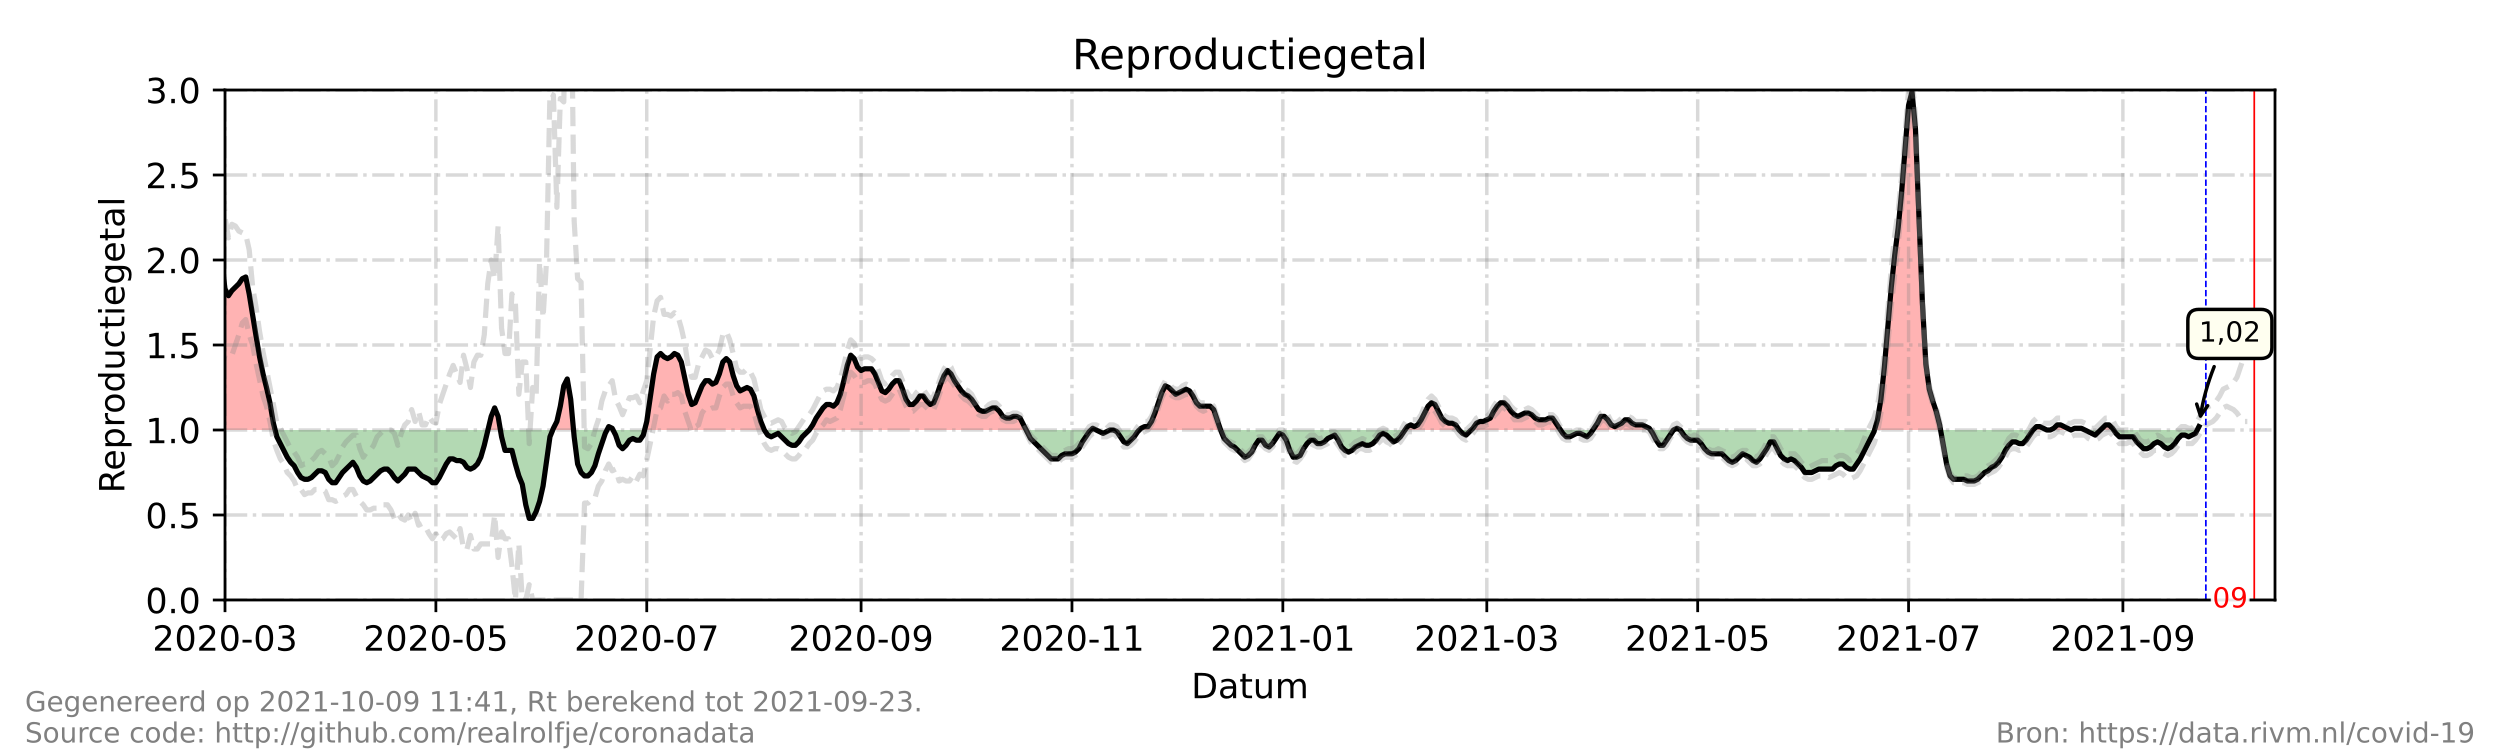<?xml version="1.0" encoding="utf-8" standalone="no"?>
<!DOCTYPE svg PUBLIC "-//W3C//DTD SVG 1.1//EN"
  "http://www.w3.org/Graphics/SVG/1.1/DTD/svg11.dtd">
<!-- Created with matplotlib (https://matplotlib.org/) -->
<svg height="216pt" version="1.1" viewBox="0 0 720 216" width="720pt" xmlns="http://www.w3.org/2000/svg" xmlns:xlink="http://www.w3.org/1999/xlink">
 <defs>
  <style type="text/css">*{stroke-linecap:butt;stroke-linejoin:round;}</style>
 </defs>
 <g id="figure_1">
  <g id="patch_1">
   <path d="M 0 216 
L 720 216 
L 720 0 
L 0 0 
z
" style="fill:#ffffff;"/>
  </g>
  <g id="axes_1">
   <g id="patch_2">
    <path d="M 64.8 172.8 
L 655.2 172.8 
L 655.2 25.92 
L 64.8 25.92 
z
" style="fill:#ffffff;"/>
   </g>
   <g id="PolyCollection_1">
    <path clip-path="url(#p52b2d16f7c)" d="M 51.857 123.84 
L 51.857 123.84 
L 52.853 123.84 
L 53.848 123.84 
L 54.844 123.84 
L 55.839 123.84 
L 56.835 123.84 
L 57.831 123.84 
L 58.826 123.84 
L 59.822 123.84 
L 60.818 123.84 
L 61.813 123.84 
L 62.809 123.84 
L 63.804 123.84 
L 64.8 123.84 
L 65.796 123.84 
L 66.791 123.84 
L 67.787 123.84 
L 68.782 123.84 
L 69.778 123.84 
L 70.774 123.84 
L 71.769 123.84 
L 72.765 123.84 
L 73.761 123.84 
L 74.756 123.84 
L 75.752 123.84 
L 76.747 123.84 
L 77.743 123.84 
L 78.739 123.84 
L 79.236 123.84 
L 78.739 121.882 
L 77.743 116.006 
L 76.747 111.6 
L 75.752 107.683 
L 74.756 102.787 
L 73.761 96.912 
L 72.765 91.037 
L 71.769 84.672 
L 70.774 79.776 
L 69.778 80.266 
L 68.782 81.734 
L 67.787 82.714 
L 66.791 83.693 
L 65.796 85.162 
L 64.8 83.203 
L 63.804 75.37 
L 62.809 69.984 
L 61.813 71.942 
L 60.818 71.942 
L 59.822 67.536 
L 58.826 65.088 
L 57.831 66.067 
L 56.835 66.557 
L 55.839 73.411 
L 54.844 87.61 
L 53.848 94.954 
L 52.853 87.61 
L 51.857 78.307 
z
" style="fill:#ff0000;fill-opacity:0.3;"/>
    <path clip-path="url(#p52b2d16f7c)" d="M 140.467 123.84 
L 141.462 123.84 
L 142.458 123.84 
L 143.454 123.84 
L 144.117 123.84 
L 143.454 119.923 
L 142.458 117.475 
L 141.462 119.923 
z
" style="fill:#ff0000;fill-opacity:0.3;"/>
    <path clip-path="url(#p52b2d16f7c)" d="M 159.184 123.84 
L 159.383 123.84 
L 160.379 123.84 
L 161.375 123.84 
L 162.37 123.84 
L 163.366 123.84 
L 164.362 123.84 
L 165.176 123.84 
L 164.362 115.027 
L 163.366 109.152 
L 162.37 111.11 
L 161.375 116.986 
L 160.379 121.392 
L 159.383 123.35 
z
" style="fill:#ff0000;fill-opacity:0.3;"/>
    <path clip-path="url(#p52b2d16f7c)" d="M 174.816 123.84 
L 175.313 123.84 
L 176.309 123.84 
L 176.558 123.84 
L 176.309 123.35 
L 175.313 122.861 
z
" style="fill:#ff0000;fill-opacity:0.3;"/>
    <path clip-path="url(#p52b2d16f7c)" d="M 185.643 123.84 
L 186.265 123.84 
L 187.261 123.84 
L 188.256 123.84 
L 189.252 123.84 
L 190.248 123.84 
L 191.243 123.84 
L 192.239 123.84 
L 193.234 123.84 
L 194.23 123.84 
L 195.226 123.84 
L 196.221 123.84 
L 197.217 123.84 
L 198.212 123.84 
L 199.208 123.84 
L 200.204 123.84 
L 201.199 123.84 
L 202.195 123.84 
L 203.191 123.84 
L 204.186 123.84 
L 205.182 123.84 
L 206.177 123.84 
L 207.173 123.84 
L 208.169 123.84 
L 209.164 123.84 
L 210.16 123.84 
L 211.155 123.84 
L 212.151 123.84 
L 213.147 123.84 
L 214.142 123.84 
L 215.138 123.84 
L 216.134 123.84 
L 217.129 123.84 
L 218.125 123.84 
L 219.12 123.84 
L 220.116 123.84 
L 219.12 121.392 
L 218.125 117.965 
L 217.129 114.048 
L 216.134 112.09 
L 215.138 111.6 
L 214.142 112.09 
L 213.147 112.579 
L 212.151 111.11 
L 211.155 108.173 
L 210.16 104.256 
L 209.164 103.277 
L 208.169 104.256 
L 207.173 107.683 
L 206.177 110.131 
L 205.182 110.621 
L 204.186 109.642 
L 203.191 109.642 
L 202.195 111.11 
L 201.199 113.558 
L 200.204 116.006 
L 199.208 116.496 
L 198.212 113.558 
L 197.217 108.662 
L 196.221 104.256 
L 195.226 102.298 
L 194.23 101.808 
L 193.234 102.787 
L 192.239 103.277 
L 191.243 102.787 
L 190.248 101.808 
L 189.252 102.787 
L 188.256 107.683 
L 187.261 114.538 
L 186.265 121.392 
z
" style="fill:#ff0000;fill-opacity:0.3;"/>
    <path clip-path="url(#p52b2d16f7c)" d="M 233.059 123.84 
L 234.055 123.84 
L 235.05 123.84 
L 236.046 123.84 
L 237.041 123.84 
L 238.037 123.84 
L 239.033 123.84 
L 240.028 123.84 
L 241.024 123.84 
L 242.02 123.84 
L 243.015 123.84 
L 244.011 123.84 
L 245.006 123.84 
L 246.002 123.84 
L 246.998 123.84 
L 247.993 123.84 
L 248.989 123.84 
L 249.984 123.84 
L 250.98 123.84 
L 251.976 123.84 
L 252.971 123.84 
L 253.967 123.84 
L 254.963 123.84 
L 255.958 123.84 
L 256.954 123.84 
L 257.949 123.84 
L 258.945 123.84 
L 259.941 123.84 
L 260.936 123.84 
L 261.932 123.84 
L 262.927 123.84 
L 263.923 123.84 
L 264.919 123.84 
L 265.914 123.84 
L 266.91 123.84 
L 267.906 123.84 
L 268.901 123.84 
L 269.897 123.84 
L 270.892 123.84 
L 271.888 123.84 
L 272.884 123.84 
L 273.879 123.84 
L 274.875 123.84 
L 275.87 123.84 
L 276.866 123.84 
L 277.862 123.84 
L 278.857 123.84 
L 279.853 123.84 
L 280.849 123.84 
L 281.844 123.84 
L 282.84 123.84 
L 283.835 123.84 
L 284.831 123.84 
L 285.827 123.84 
L 286.822 123.84 
L 287.818 123.84 
L 288.813 123.84 
L 289.809 123.84 
L 290.805 123.84 
L 291.8 123.84 
L 292.796 123.84 
L 293.792 123.84 
L 294.787 123.84 
L 295.534 123.84 
L 294.787 122.371 
L 293.792 120.413 
L 292.796 119.923 
L 291.8 119.923 
L 290.805 120.413 
L 289.809 120.413 
L 288.813 119.923 
L 287.818 118.454 
L 286.822 117.475 
L 285.827 117.475 
L 284.831 117.965 
L 283.835 118.454 
L 282.84 118.454 
L 281.844 117.965 
L 280.849 116.496 
L 279.853 115.027 
L 278.857 114.048 
L 277.862 113.558 
L 276.866 112.579 
L 275.87 111.11 
L 274.875 109.642 
L 273.879 107.683 
L 272.884 106.704 
L 271.888 108.173 
L 270.892 110.621 
L 269.897 113.558 
L 268.901 116.006 
L 267.906 116.496 
L 266.91 115.517 
L 265.914 114.048 
L 264.919 114.048 
L 263.923 115.517 
L 262.927 116.496 
L 261.932 116.496 
L 260.936 115.027 
L 259.941 112.09 
L 258.945 109.642 
L 257.949 109.642 
L 256.954 110.621 
L 255.958 112.09 
L 254.963 113.069 
L 253.967 112.579 
L 252.971 110.131 
L 251.976 107.683 
L 250.98 106.214 
L 249.984 106.214 
L 248.989 106.214 
L 247.993 106.704 
L 246.998 105.725 
L 246.002 103.277 
L 245.006 102.298 
L 244.011 105.235 
L 243.015 109.642 
L 242.02 113.558 
L 241.024 116.006 
L 240.028 116.986 
L 239.033 116.496 
L 238.037 116.496 
L 237.041 117.475 
L 236.046 118.944 
L 235.05 120.413 
L 234.055 122.371 
z
" style="fill:#ff0000;fill-opacity:0.3;"/>
    <path clip-path="url(#p52b2d16f7c)" d="M 314.202 123.84 
L 314.699 123.84 
L 315.695 123.84 
L 314.699 123.35 
z
" style="fill:#ff0000;fill-opacity:0.3;"/>
    <path clip-path="url(#p52b2d16f7c)" d="M 328.14 123.84 
L 328.638 123.84 
L 329.634 123.84 
L 330.629 123.84 
L 331.625 123.84 
L 332.621 123.84 
L 333.616 123.84 
L 334.612 123.84 
L 335.607 123.84 
L 336.603 123.84 
L 337.599 123.84 
L 338.594 123.84 
L 339.59 123.84 
L 340.585 123.84 
L 341.581 123.84 
L 342.577 123.84 
L 343.572 123.84 
L 344.568 123.84 
L 345.564 123.84 
L 346.559 123.84 
L 347.555 123.84 
L 348.55 123.84 
L 349.546 123.84 
L 350.542 123.84 
L 351.537 123.84 
L 350.542 120.902 
L 349.546 117.965 
L 348.55 116.986 
L 347.555 116.986 
L 346.559 116.986 
L 345.564 116.986 
L 344.568 116.006 
L 343.572 114.048 
L 342.577 112.579 
L 341.581 112.09 
L 340.585 112.579 
L 339.59 113.069 
L 338.594 113.558 
L 337.599 112.579 
L 336.603 111.6 
L 335.607 111.11 
L 334.612 113.069 
L 333.616 116.006 
L 332.621 118.944 
L 331.625 121.392 
L 330.629 122.861 
L 329.634 122.861 
L 328.638 123.35 
z
" style="fill:#ff0000;fill-opacity:0.3;"/>
    <path clip-path="url(#p52b2d16f7c)" d="M 404.637 123.84 
L 405.301 123.84 
L 406.296 123.84 
L 407.292 123.84 
L 408.287 123.84 
L 409.283 123.84 
L 410.279 123.84 
L 411.274 123.84 
L 412.27 123.84 
L 413.265 123.84 
L 414.261 123.84 
L 415.257 123.84 
L 416.252 123.84 
L 417.248 123.84 
L 418.244 123.84 
L 419.239 123.84 
L 420.235 123.84 
L 419.239 122.371 
L 418.244 121.882 
L 417.248 121.882 
L 416.252 121.392 
L 415.257 120.413 
L 414.261 118.454 
L 413.265 116.496 
L 412.27 116.006 
L 411.274 116.986 
L 410.279 118.944 
L 409.283 120.902 
L 408.287 122.371 
L 407.292 122.861 
L 406.296 122.371 
L 405.301 122.861 
z
" style="fill:#ff0000;fill-opacity:0.3;"/>
    <path clip-path="url(#p52b2d16f7c)" d="M 423.719 123.84 
L 424.217 123.84 
L 425.213 123.84 
L 426.208 123.84 
L 427.204 123.84 
L 428.2 123.84 
L 429.195 123.84 
L 430.191 123.84 
L 431.187 123.84 
L 432.182 123.84 
L 433.178 123.84 
L 434.173 123.84 
L 435.169 123.84 
L 436.165 123.84 
L 437.16 123.84 
L 438.156 123.84 
L 439.151 123.84 
L 440.147 123.84 
L 441.143 123.84 
L 442.138 123.84 
L 443.134 123.84 
L 444.13 123.84 
L 445.125 123.84 
L 446.121 123.84 
L 447.116 123.84 
L 448.112 123.84 
L 449.108 123.84 
L 449.439 123.84 
L 449.108 123.35 
L 448.112 121.882 
L 447.116 120.413 
L 446.121 120.413 
L 445.125 120.902 
L 444.13 120.902 
L 443.134 120.902 
L 442.138 120.413 
L 441.143 119.434 
L 440.147 118.944 
L 439.151 118.944 
L 438.156 119.434 
L 437.16 119.923 
L 436.165 119.434 
L 435.169 118.454 
L 434.173 116.986 
L 433.178 116.006 
L 432.182 116.006 
L 431.187 116.986 
L 430.191 118.454 
L 429.195 120.413 
L 428.2 120.902 
L 427.204 121.392 
L 426.208 121.392 
L 425.213 121.882 
L 424.217 123.35 
z
" style="fill:#ff0000;fill-opacity:0.3;"/>
    <path clip-path="url(#p52b2d16f7c)" d="M 458.732 123.84 
L 459.064 123.84 
L 460.059 123.84 
L 461.055 123.84 
L 462.051 123.84 
L 463.046 123.84 
L 464.042 123.84 
L 465.037 123.84 
L 466.033 123.84 
L 467.029 123.84 
L 468.024 123.84 
L 469.02 123.84 
L 470.016 123.84 
L 471.011 123.84 
L 472.007 123.84 
L 473.002 123.84 
L 473.998 123.84 
L 474.994 123.84 
L 475.325 123.84 
L 474.994 123.35 
L 473.998 122.861 
L 473.002 122.371 
L 472.007 122.371 
L 471.011 122.371 
L 470.016 121.882 
L 469.02 120.902 
L 468.024 120.902 
L 467.029 121.882 
L 466.033 122.371 
L 465.037 122.861 
L 464.042 122.371 
L 463.046 120.902 
L 462.051 119.923 
L 461.055 119.923 
L 460.059 121.882 
L 459.064 123.35 
z
" style="fill:#ff0000;fill-opacity:0.3;"/>
    <path clip-path="url(#p52b2d16f7c)" d="M 481.963 123.84 
L 482.959 123.84 
L 483.954 123.84 
L 482.959 123.35 
z
" style="fill:#ff0000;fill-opacity:0.3;"/>
    <path clip-path="url(#p52b2d16f7c)" d="M 539.851 123.84 
L 540.704 123.84 
L 541.7 123.84 
L 542.695 123.84 
L 543.691 123.84 
L 544.687 123.84 
L 545.682 123.84 
L 546.678 123.84 
L 547.674 123.84 
L 548.669 123.84 
L 549.665 123.84 
L 550.66 123.84 
L 551.656 123.84 
L 552.652 123.84 
L 553.647 123.84 
L 554.643 123.84 
L 555.638 123.84 
L 556.634 123.84 
L 557.63 123.84 
L 558.625 123.84 
L 558.874 123.84 
L 558.625 122.371 
L 557.63 118.454 
L 556.634 115.517 
L 555.638 112.09 
L 554.643 104.746 
L 553.647 87.12 
L 552.652 61.171 
L 551.656 37.181 
L 550.66 26.41 
L 549.665 30.326 
L 548.669 42.566 
L 547.674 55.296 
L 546.678 65.578 
L 545.682 73.411 
L 544.687 82.714 
L 543.691 94.464 
L 542.695 105.725 
L 541.7 115.027 
L 540.704 120.902 
z
" style="fill:#ff0000;fill-opacity:0.3;"/>
    <path clip-path="url(#p52b2d16f7c)" d="M 585.507 123.84 
L 586.503 123.84 
L 587.498 123.84 
L 588.494 123.84 
L 589.489 123.84 
L 588.494 123.35 
L 587.498 122.861 
L 586.503 122.861 
z
" style="fill:#ff0000;fill-opacity:0.3;"/>
    <path clip-path="url(#p52b2d16f7c)" d="M 590.485 123.84 
L 591.481 123.84 
L 592.476 123.84 
L 593.472 123.84 
L 594.467 123.84 
L 595.463 123.84 
L 596.459 123.84 
L 595.463 123.35 
L 594.467 122.861 
L 593.472 122.371 
L 592.476 122.371 
L 591.481 123.35 
z
" style="fill:#ff0000;fill-opacity:0.3;"/>
    <path clip-path="url(#p52b2d16f7c)" d="M 596.459 123.84 
L 597.454 123.84 
L 598.45 123.84 
L 599.446 123.84 
L 600.441 123.84 
L 599.446 123.35 
L 598.45 123.35 
L 597.454 123.35 
z
" style="fill:#ff0000;fill-opacity:0.3;"/>
    <path clip-path="url(#p52b2d16f7c)" d="M 604.921 123.84 
L 605.419 123.84 
L 606.415 123.84 
L 607.41 123.84 
L 608.406 123.84 
L 608.738 123.84 
L 608.406 123.35 
L 607.41 122.371 
L 606.415 122.371 
L 605.419 123.35 
z
" style="fill:#ff0000;fill-opacity:0.3;"/>
    <path clip-path="url(#p52b2d16f7c)" d="M 632.799 123.84 
L 633.296 123.84 
L 633.296 123.84 
L 633.296 122.861 
z
" style="fill:#ff0000;fill-opacity:0.3;"/>
   </g>
   <g id="PolyCollection_2">
    <path clip-path="url(#p52b2d16f7c)" d="M 79.236 123.84 
L 79.734 123.84 
L 80.73 123.84 
L 81.725 123.84 
L 82.721 123.84 
L 83.717 123.84 
L 84.712 123.84 
L 85.708 123.84 
L 86.704 123.84 
L 87.699 123.84 
L 88.695 123.84 
L 89.69 123.84 
L 90.686 123.84 
L 91.682 123.84 
L 92.677 123.84 
L 93.673 123.84 
L 94.668 123.84 
L 95.664 123.84 
L 96.66 123.84 
L 97.655 123.84 
L 98.651 123.84 
L 99.647 123.84 
L 100.642 123.84 
L 101.638 123.84 
L 102.633 123.84 
L 103.629 123.84 
L 104.625 123.84 
L 105.62 123.84 
L 106.616 123.84 
L 107.611 123.84 
L 108.607 123.84 
L 109.603 123.84 
L 110.598 123.84 
L 111.594 123.84 
L 112.59 123.84 
L 113.585 123.84 
L 114.581 123.84 
L 115.576 123.84 
L 116.572 123.84 
L 117.568 123.84 
L 118.563 123.84 
L 119.559 123.84 
L 120.554 123.84 
L 121.55 123.84 
L 122.546 123.84 
L 123.541 123.84 
L 124.537 123.84 
L 125.533 123.84 
L 126.528 123.84 
L 127.524 123.84 
L 128.519 123.84 
L 129.515 123.84 
L 130.511 123.84 
L 131.506 123.84 
L 132.502 123.84 
L 133.497 123.84 
L 134.493 123.84 
L 135.489 123.84 
L 136.484 123.84 
L 137.48 123.84 
L 138.476 123.84 
L 139.471 123.84 
L 140.467 123.84 
L 140.467 123.84 
L 140.467 123.84 
L 139.471 128.246 
L 138.476 131.674 
L 137.48 133.632 
L 136.484 134.611 
L 135.489 135.101 
L 134.493 134.611 
L 133.497 133.142 
L 132.502 132.653 
L 131.506 132.653 
L 130.511 132.163 
L 129.515 132.163 
L 128.519 133.632 
L 127.524 135.59 
L 126.528 137.549 
L 125.533 139.018 
L 124.537 139.018 
L 123.541 138.038 
L 122.546 137.549 
L 121.55 137.059 
L 120.554 136.08 
L 119.559 135.101 
L 118.563 135.101 
L 117.568 135.101 
L 116.572 136.57 
L 115.576 137.549 
L 114.581 138.528 
L 113.585 137.549 
L 112.59 136.08 
L 111.594 135.101 
L 110.598 135.101 
L 109.603 135.59 
L 108.607 136.57 
L 107.611 137.549 
L 106.616 138.528 
L 105.62 139.018 
L 104.625 138.528 
L 103.629 137.059 
L 102.633 134.611 
L 101.638 133.142 
L 100.642 134.122 
L 99.647 135.101 
L 98.651 136.08 
L 97.655 137.549 
L 96.66 139.018 
L 95.664 139.018 
L 94.668 138.038 
L 93.673 136.08 
L 92.677 135.59 
L 91.682 135.59 
L 90.686 136.57 
L 89.69 137.549 
L 88.695 138.038 
L 87.699 138.038 
L 86.704 137.549 
L 85.708 136.08 
L 84.712 134.122 
L 83.717 133.142 
L 82.721 131.674 
L 81.725 129.715 
L 80.73 127.757 
L 79.734 125.798 
z
" style="fill:#008000;fill-opacity:0.3;"/>
    <path clip-path="url(#p52b2d16f7c)" d="M 144.117 123.84 
L 144.449 123.84 
L 145.445 123.84 
L 146.44 123.84 
L 147.436 123.84 
L 148.432 123.84 
L 149.427 123.84 
L 150.423 123.84 
L 151.419 123.84 
L 152.414 123.84 
L 153.41 123.84 
L 154.405 123.84 
L 155.401 123.84 
L 156.397 123.84 
L 157.392 123.84 
L 158.388 123.84 
L 159.184 123.84 
L 158.388 125.798 
L 157.392 132.653 
L 156.397 139.997 
L 155.401 144.403 
L 154.405 147.341 
L 153.41 149.299 
L 152.414 149.299 
L 151.419 145.382 
L 150.423 139.507 
L 149.427 137.059 
L 148.432 133.632 
L 147.436 129.715 
L 146.44 129.715 
L 145.445 129.715 
L 144.449 125.798 
z
" style="fill:#008000;fill-opacity:0.3;"/>
    <path clip-path="url(#p52b2d16f7c)" d="M 165.176 123.84 
L 165.357 123.84 
L 166.353 123.84 
L 167.348 123.84 
L 168.344 123.84 
L 169.34 123.84 
L 170.335 123.84 
L 171.331 123.84 
L 172.326 123.84 
L 173.322 123.84 
L 174.318 123.84 
L 174.816 123.84 
L 174.318 124.819 
L 173.322 127.757 
L 172.326 130.694 
L 171.331 134.122 
L 170.335 136.08 
L 169.34 137.059 
L 168.344 137.059 
L 167.348 136.08 
L 166.353 133.632 
L 165.357 125.798 
z
" style="fill:#008000;fill-opacity:0.3;"/>
    <path clip-path="url(#p52b2d16f7c)" d="M 176.558 123.84 
L 177.305 123.84 
L 178.3 123.84 
L 179.296 123.84 
L 180.291 123.84 
L 181.287 123.84 
L 182.283 123.84 
L 183.278 123.84 
L 184.274 123.84 
L 185.269 123.84 
L 185.643 123.84 
L 185.269 125.309 
L 184.274 126.778 
L 183.278 126.778 
L 182.283 126.288 
L 181.287 126.778 
L 180.291 128.246 
L 179.296 129.226 
L 178.3 128.246 
L 177.305 125.309 
z
" style="fill:#008000;fill-opacity:0.3;"/>
    <path clip-path="url(#p52b2d16f7c)" d="M 220.116 123.84 
L 220.116 123.84 
L 221.112 123.84 
L 222.107 123.84 
L 223.103 123.84 
L 224.098 123.84 
L 225.094 123.84 
L 226.09 123.84 
L 227.085 123.84 
L 228.081 123.84 
L 229.077 123.84 
L 230.072 123.84 
L 231.068 123.84 
L 232.063 123.84 
L 233.059 123.84 
L 233.059 123.84 
L 233.059 123.84 
L 232.063 124.819 
L 231.068 125.798 
L 230.072 127.267 
L 229.077 128.246 
L 228.081 128.246 
L 227.085 127.757 
L 226.09 126.778 
L 225.094 125.798 
L 224.098 124.819 
L 223.103 125.309 
L 222.107 125.798 
L 221.112 125.309 
L 220.116 123.84 
z
" style="fill:#008000;fill-opacity:0.3;"/>
    <path clip-path="url(#p52b2d16f7c)" d="M 295.534 123.84 
L 295.783 123.84 
L 296.778 123.84 
L 297.774 123.84 
L 298.77 123.84 
L 299.765 123.84 
L 300.761 123.84 
L 301.756 123.84 
L 302.752 123.84 
L 303.748 123.84 
L 304.743 123.84 
L 305.739 123.84 
L 306.735 123.84 
L 307.73 123.84 
L 308.726 123.84 
L 309.721 123.84 
L 310.717 123.84 
L 311.713 123.84 
L 312.708 123.84 
L 313.704 123.84 
L 314.202 123.84 
L 313.704 124.33 
L 312.708 125.798 
L 311.713 127.267 
L 310.717 129.226 
L 309.721 130.205 
L 308.726 130.694 
L 307.73 130.694 
L 306.735 130.694 
L 305.739 131.184 
L 304.743 132.163 
L 303.748 132.163 
L 302.752 132.163 
L 301.756 131.184 
L 300.761 130.205 
L 299.765 129.226 
L 298.77 128.246 
L 297.774 127.267 
L 296.778 126.288 
L 295.783 124.33 
z
" style="fill:#008000;fill-opacity:0.3;"/>
    <path clip-path="url(#p52b2d16f7c)" d="M 315.695 123.84 
L 315.695 123.84 
L 316.691 123.84 
L 317.686 123.84 
L 318.682 123.84 
L 319.678 123.84 
L 320.673 123.84 
L 321.669 123.84 
L 322.664 123.84 
L 323.66 123.84 
L 324.656 123.84 
L 325.651 123.84 
L 326.647 123.84 
L 327.642 123.84 
L 328.14 123.84 
L 327.642 124.33 
L 326.647 125.798 
L 325.651 126.778 
L 324.656 127.757 
L 323.66 127.267 
L 322.664 125.798 
L 321.669 124.33 
L 320.673 123.84 
L 319.678 123.84 
L 318.682 124.33 
L 317.686 124.819 
L 316.691 124.33 
L 315.695 123.84 
z
" style="fill:#008000;fill-opacity:0.3;"/>
    <path clip-path="url(#p52b2d16f7c)" d="M 351.537 123.84 
L 351.537 123.84 
L 352.533 123.84 
L 353.528 123.84 
L 354.524 123.84 
L 355.52 123.84 
L 356.515 123.84 
L 357.511 123.84 
L 358.507 123.84 
L 359.502 123.84 
L 360.498 123.84 
L 361.493 123.84 
L 362.489 123.84 
L 363.485 123.84 
L 364.48 123.84 
L 365.476 123.84 
L 366.472 123.84 
L 367.467 123.84 
L 368.463 123.84 
L 369.458 123.84 
L 370.454 123.84 
L 371.45 123.84 
L 372.445 123.84 
L 373.441 123.84 
L 374.436 123.84 
L 375.432 123.84 
L 376.428 123.84 
L 377.423 123.84 
L 378.419 123.84 
L 379.415 123.84 
L 380.41 123.84 
L 381.406 123.84 
L 382.401 123.84 
L 383.397 123.84 
L 384.393 123.84 
L 385.388 123.84 
L 386.384 123.84 
L 387.379 123.84 
L 388.375 123.84 
L 389.371 123.84 
L 390.366 123.84 
L 391.362 123.84 
L 392.358 123.84 
L 393.353 123.84 
L 394.349 123.84 
L 395.344 123.84 
L 396.34 123.84 
L 397.336 123.84 
L 398.331 123.84 
L 399.327 123.84 
L 400.322 123.84 
L 401.318 123.84 
L 402.314 123.84 
L 403.309 123.84 
L 404.305 123.84 
L 404.637 123.84 
L 404.305 124.33 
L 403.309 125.798 
L 402.314 126.778 
L 401.318 127.267 
L 400.322 126.288 
L 399.327 125.309 
L 398.331 124.819 
L 397.336 125.309 
L 396.34 126.778 
L 395.344 127.757 
L 394.349 128.246 
L 393.353 128.246 
L 392.358 127.757 
L 391.362 128.246 
L 390.366 128.736 
L 389.371 129.715 
L 388.375 130.205 
L 387.379 129.715 
L 386.384 128.736 
L 385.388 126.778 
L 384.393 125.309 
L 383.397 125.798 
L 382.401 126.288 
L 381.406 127.267 
L 380.41 127.757 
L 379.415 127.757 
L 378.419 126.778 
L 377.423 126.778 
L 376.428 127.757 
L 375.432 129.226 
L 374.436 131.184 
L 373.441 131.674 
L 372.445 131.674 
L 371.45 129.715 
L 370.454 126.778 
L 369.458 125.309 
L 368.463 124.819 
L 367.467 126.288 
L 366.472 127.757 
L 365.476 128.736 
L 364.48 128.246 
L 363.485 126.778 
L 362.489 126.778 
L 361.493 128.246 
L 360.498 130.205 
L 359.502 131.184 
L 358.507 131.674 
L 357.511 130.694 
L 356.515 129.715 
L 355.52 128.736 
L 354.524 128.246 
L 353.528 127.267 
L 352.533 126.288 
L 351.537 123.84 
z
" style="fill:#008000;fill-opacity:0.3;"/>
    <path clip-path="url(#p52b2d16f7c)" d="M 420.235 123.84 
L 420.235 123.84 
L 421.23 123.84 
L 422.226 123.84 
L 423.222 123.84 
L 423.719 123.84 
L 423.222 124.33 
L 422.226 125.309 
L 421.23 124.819 
L 420.235 123.84 
z
" style="fill:#008000;fill-opacity:0.3;"/>
    <path clip-path="url(#p52b2d16f7c)" d="M 449.439 123.84 
L 450.103 123.84 
L 451.099 123.84 
L 452.094 123.84 
L 453.09 123.84 
L 454.086 123.84 
L 455.081 123.84 
L 456.077 123.84 
L 457.073 123.84 
L 458.068 123.84 
L 458.732 123.84 
L 458.068 124.819 
L 457.073 125.798 
L 456.077 125.309 
L 455.081 124.819 
L 454.086 124.819 
L 453.09 125.309 
L 452.094 125.798 
L 451.099 125.798 
L 450.103 124.819 
z
" style="fill:#008000;fill-opacity:0.3;"/>
    <path clip-path="url(#p52b2d16f7c)" d="M 475.325 123.84 
L 475.989 123.84 
L 476.985 123.84 
L 477.98 123.84 
L 478.976 123.84 
L 479.972 123.84 
L 480.967 123.84 
L 481.963 123.84 
L 481.963 123.84 
L 481.963 123.84 
L 480.967 125.309 
L 479.972 126.778 
L 478.976 128.246 
L 477.98 128.246 
L 476.985 126.778 
L 475.989 124.819 
z
" style="fill:#008000;fill-opacity:0.3;"/>
    <path clip-path="url(#p52b2d16f7c)" d="M 483.954 123.84 
L 483.954 123.84 
L 484.95 123.84 
L 485.945 123.84 
L 486.941 123.84 
L 487.937 123.84 
L 488.932 123.84 
L 489.928 123.84 
L 490.923 123.84 
L 491.919 123.84 
L 492.915 123.84 
L 493.91 123.84 
L 494.906 123.84 
L 495.902 123.84 
L 496.897 123.84 
L 497.893 123.84 
L 498.888 123.84 
L 499.884 123.84 
L 500.88 123.84 
L 501.875 123.84 
L 502.871 123.84 
L 503.866 123.84 
L 504.862 123.84 
L 505.858 123.84 
L 506.853 123.84 
L 507.849 123.84 
L 508.845 123.84 
L 509.84 123.84 
L 510.836 123.84 
L 511.831 123.84 
L 512.827 123.84 
L 513.823 123.84 
L 514.818 123.84 
L 515.814 123.84 
L 516.809 123.84 
L 517.805 123.84 
L 518.801 123.84 
L 519.796 123.84 
L 520.792 123.84 
L 521.788 123.84 
L 522.783 123.84 
L 523.779 123.84 
L 524.774 123.84 
L 525.77 123.84 
L 526.766 123.84 
L 527.761 123.84 
L 528.757 123.84 
L 529.752 123.84 
L 530.748 123.84 
L 531.744 123.84 
L 532.739 123.84 
L 533.735 123.84 
L 534.731 123.84 
L 535.726 123.84 
L 536.722 123.84 
L 537.717 123.84 
L 538.713 123.84 
L 539.709 123.84 
L 539.851 123.84 
L 539.709 124.33 
L 538.713 126.288 
L 537.717 128.246 
L 536.722 130.205 
L 535.726 132.163 
L 534.731 133.632 
L 533.735 135.101 
L 532.739 135.101 
L 531.744 134.611 
L 530.748 133.632 
L 529.752 133.632 
L 528.757 134.122 
L 527.761 135.101 
L 526.766 135.101 
L 525.77 135.101 
L 524.774 135.101 
L 523.779 135.101 
L 522.783 135.59 
L 521.788 136.08 
L 520.792 136.08 
L 519.796 136.08 
L 518.801 134.611 
L 517.805 133.632 
L 516.809 132.653 
L 515.814 132.163 
L 514.818 132.653 
L 513.823 132.163 
L 512.827 131.184 
L 511.831 129.226 
L 510.836 127.267 
L 509.84 127.267 
L 508.845 129.226 
L 507.849 130.694 
L 506.853 132.163 
L 505.858 133.142 
L 504.862 132.653 
L 503.866 131.674 
L 502.871 131.184 
L 501.875 130.694 
L 500.88 131.674 
L 499.884 132.653 
L 498.888 133.142 
L 497.893 132.653 
L 496.897 131.674 
L 495.902 130.694 
L 494.906 130.694 
L 493.91 130.694 
L 492.915 130.694 
L 491.919 130.205 
L 490.923 129.226 
L 489.928 127.757 
L 488.932 126.778 
L 487.937 126.778 
L 486.941 126.778 
L 485.945 126.288 
L 484.95 125.309 
L 483.954 123.84 
z
" style="fill:#008000;fill-opacity:0.3;"/>
    <path clip-path="url(#p52b2d16f7c)" d="M 558.874 123.84 
L 559.621 123.84 
L 560.617 123.84 
L 561.612 123.84 
L 562.608 123.84 
L 563.603 123.84 
L 564.599 123.84 
L 565.595 123.84 
L 566.59 123.84 
L 567.586 123.84 
L 568.581 123.84 
L 569.577 123.84 
L 570.573 123.84 
L 571.568 123.84 
L 572.564 123.84 
L 573.56 123.84 
L 574.555 123.84 
L 575.551 123.84 
L 576.546 123.84 
L 577.542 123.84 
L 578.538 123.84 
L 579.533 123.84 
L 580.529 123.84 
L 581.524 123.84 
L 582.52 123.84 
L 583.516 123.84 
L 584.511 123.84 
L 585.507 123.84 
L 585.507 123.84 
L 585.507 123.84 
L 584.511 125.309 
L 583.516 126.778 
L 582.52 127.757 
L 581.524 127.757 
L 580.529 127.267 
L 579.533 127.267 
L 578.538 128.246 
L 577.542 129.715 
L 576.546 131.674 
L 575.551 133.142 
L 574.555 134.122 
L 573.56 134.611 
L 572.564 135.59 
L 571.568 136.08 
L 570.573 137.059 
L 569.577 138.038 
L 568.581 138.528 
L 567.586 138.528 
L 566.59 138.528 
L 565.595 138.038 
L 564.599 138.038 
L 563.603 138.038 
L 562.608 138.038 
L 561.612 137.059 
L 560.617 133.632 
L 559.621 128.246 
z
" style="fill:#008000;fill-opacity:0.3;"/>
    <path clip-path="url(#p52b2d16f7c)" d="M 589.489 123.84 
L 589.489 123.84 
L 590.485 123.84 
L 590.485 123.84 
L 590.485 123.84 
L 589.489 123.84 
z
" style="fill:#008000;fill-opacity:0.3;"/>
    <path clip-path="url(#p52b2d16f7c)" d="M 596.459 123.84 
L 596.459 123.84 
L 596.459 123.84 
L 596.459 123.84 
z
" style="fill:#008000;fill-opacity:0.3;"/>
    <path clip-path="url(#p52b2d16f7c)" d="M 600.441 123.84 
L 600.441 123.84 
L 601.437 123.84 
L 602.432 123.84 
L 603.428 123.84 
L 604.424 123.84 
L 604.921 123.84 
L 604.424 124.33 
L 603.428 125.309 
L 602.432 124.819 
L 601.437 124.33 
L 600.441 123.84 
z
" style="fill:#008000;fill-opacity:0.3;"/>
    <path clip-path="url(#p52b2d16f7c)" d="M 608.738 123.84 
L 609.402 123.84 
L 610.397 123.84 
L 611.393 123.84 
L 612.389 123.84 
L 613.384 123.84 
L 614.38 123.84 
L 615.375 123.84 
L 616.371 123.84 
L 617.367 123.84 
L 618.362 123.84 
L 619.358 123.84 
L 620.353 123.84 
L 621.349 123.84 
L 622.345 123.84 
L 623.34 123.84 
L 624.336 123.84 
L 625.332 123.84 
L 626.327 123.84 
L 627.323 123.84 
L 628.318 123.84 
L 629.314 123.84 
L 630.31 123.84 
L 631.305 123.84 
L 632.301 123.84 
L 632.799 123.84 
L 632.301 124.819 
L 631.305 125.309 
L 630.31 125.798 
L 629.314 125.309 
L 628.318 125.309 
L 627.323 126.288 
L 626.327 127.757 
L 625.332 128.736 
L 624.336 129.226 
L 623.34 128.736 
L 622.345 127.757 
L 621.349 127.267 
L 620.353 127.757 
L 619.358 128.736 
L 618.362 129.226 
L 617.367 129.226 
L 616.371 128.246 
L 615.375 127.267 
L 614.38 125.798 
L 613.384 125.798 
L 612.389 125.798 
L 611.393 125.798 
L 610.397 125.798 
L 609.402 124.819 
z
" style="fill:#008000;fill-opacity:0.3;"/>
   </g>
   <g id="matplotlib.axis_1">
    <g id="xtick_1">
     <g id="line2d_1">
      <path clip-path="url(#p52b2d16f7c)" d="M 64.8 172.8 
L 64.8 25.92 
" style="fill:none;stroke:#808080;stroke-dasharray:6.4,1.6,1,1.6;stroke-dashoffset:0;stroke-opacity:0.3;"/>
     </g>
     <g id="line2d_2">
      <defs>
       <path d="M 0 0 
L 0 3.5 
" id="md21f3ba000" style="stroke:#000000;stroke-width:0.8;"/>
      </defs>
      <g>
       <use style="stroke:#000000;stroke-width:0.8;" x="64.8" xlink:href="#md21f3ba000" y="172.8"/>
      </g>
     </g>
     <g id="text_1">
      <!-- 2020-03 -->
      <g transform="translate(43.909 187.398)scale(0.1 -0.1)">
       <defs>
        <path d="M 19.188 8.297 
L 53.609 8.297 
L 53.609 0 
L 7.328 0 
L 7.328 8.297 
Q 12.938 14.109 22.625 23.891 
Q 32.328 33.688 34.812 36.531 
Q 39.547 41.844 41.422 45.531 
Q 43.312 49.219 43.312 52.781 
Q 43.312 58.594 39.234 62.25 
Q 35.156 65.922 28.609 65.922 
Q 23.969 65.922 18.812 64.312 
Q 13.672 62.703 7.812 59.422 
L 7.812 69.391 
Q 13.766 71.781 18.938 73 
Q 24.125 74.219 28.422 74.219 
Q 39.75 74.219 46.484 68.547 
Q 53.219 62.891 53.219 53.422 
Q 53.219 48.922 51.531 44.891 
Q 49.859 40.875 45.406 35.406 
Q 44.188 33.984 37.641 27.219 
Q 31.109 20.453 19.188 8.297 
z
" id="DejaVuSans-50"/>
        <path d="M 31.781 66.406 
Q 24.172 66.406 20.328 58.906 
Q 16.5 51.422 16.5 36.375 
Q 16.5 21.391 20.328 13.891 
Q 24.172 6.391 31.781 6.391 
Q 39.453 6.391 43.281 13.891 
Q 47.125 21.391 47.125 36.375 
Q 47.125 51.422 43.281 58.906 
Q 39.453 66.406 31.781 66.406 
z
M 31.781 74.219 
Q 44.047 74.219 50.516 64.516 
Q 56.984 54.828 56.984 36.375 
Q 56.984 17.969 50.516 8.266 
Q 44.047 -1.422 31.781 -1.422 
Q 19.531 -1.422 13.062 8.266 
Q 6.594 17.969 6.594 36.375 
Q 6.594 54.828 13.062 64.516 
Q 19.531 74.219 31.781 74.219 
z
" id="DejaVuSans-48"/>
        <path d="M 4.891 31.391 
L 31.203 31.391 
L 31.203 23.391 
L 4.891 23.391 
z
" id="DejaVuSans-45"/>
        <path d="M 40.578 39.312 
Q 47.656 37.797 51.625 33 
Q 55.609 28.219 55.609 21.188 
Q 55.609 10.406 48.188 4.484 
Q 40.766 -1.422 27.094 -1.422 
Q 22.516 -1.422 17.656 -0.516 
Q 12.797 0.391 7.625 2.203 
L 7.625 11.719 
Q 11.719 9.328 16.594 8.109 
Q 21.484 6.891 26.812 6.891 
Q 36.078 6.891 40.938 10.547 
Q 45.797 14.203 45.797 21.188 
Q 45.797 27.641 41.281 31.266 
Q 36.766 34.906 28.719 34.906 
L 20.219 34.906 
L 20.219 43.016 
L 29.109 43.016 
Q 36.375 43.016 40.234 45.922 
Q 44.094 48.828 44.094 54.297 
Q 44.094 59.906 40.109 62.906 
Q 36.141 65.922 28.719 65.922 
Q 24.656 65.922 20.016 65.031 
Q 15.375 64.156 9.812 62.312 
L 9.812 71.094 
Q 15.438 72.656 20.344 73.438 
Q 25.25 74.219 29.594 74.219 
Q 40.828 74.219 47.359 69.109 
Q 53.906 64.016 53.906 55.328 
Q 53.906 49.266 50.438 45.094 
Q 46.969 40.922 40.578 39.312 
z
" id="DejaVuSans-51"/>
       </defs>
       <use xlink:href="#DejaVuSans-50"/>
       <use x="63.623" xlink:href="#DejaVuSans-48"/>
       <use x="127.246" xlink:href="#DejaVuSans-50"/>
       <use x="190.869" xlink:href="#DejaVuSans-48"/>
       <use x="254.492" xlink:href="#DejaVuSans-45"/>
       <use x="290.576" xlink:href="#DejaVuSans-48"/>
       <use x="354.199" xlink:href="#DejaVuSans-51"/>
      </g>
     </g>
    </g>
    <g id="xtick_2">
     <g id="line2d_3">
      <path clip-path="url(#p52b2d16f7c)" d="M 125.533 172.8 
L 125.533 25.92 
" style="fill:none;stroke:#808080;stroke-dasharray:6.4,1.6,1,1.6;stroke-dashoffset:0;stroke-opacity:0.3;"/>
     </g>
     <g id="line2d_4">
      <g>
       <use style="stroke:#000000;stroke-width:0.8;" x="125.533" xlink:href="#md21f3ba000" y="172.8"/>
      </g>
     </g>
     <g id="text_2">
      <!-- 2020-05 -->
      <g transform="translate(104.641 187.398)scale(0.1 -0.1)">
       <defs>
        <path d="M 10.797 72.906 
L 49.516 72.906 
L 49.516 64.594 
L 19.828 64.594 
L 19.828 46.734 
Q 21.969 47.469 24.109 47.828 
Q 26.266 48.188 28.422 48.188 
Q 40.625 48.188 47.75 41.5 
Q 54.891 34.812 54.891 23.391 
Q 54.891 11.625 47.562 5.094 
Q 40.234 -1.422 26.906 -1.422 
Q 22.312 -1.422 17.547 -0.641 
Q 12.797 0.141 7.719 1.703 
L 7.719 11.625 
Q 12.109 9.234 16.797 8.062 
Q 21.484 6.891 26.703 6.891 
Q 35.156 6.891 40.078 11.328 
Q 45.016 15.766 45.016 23.391 
Q 45.016 31 40.078 35.438 
Q 35.156 39.891 26.703 39.891 
Q 22.75 39.891 18.812 39.016 
Q 14.891 38.141 10.797 36.281 
z
" id="DejaVuSans-53"/>
       </defs>
       <use xlink:href="#DejaVuSans-50"/>
       <use x="63.623" xlink:href="#DejaVuSans-48"/>
       <use x="127.246" xlink:href="#DejaVuSans-50"/>
       <use x="190.869" xlink:href="#DejaVuSans-48"/>
       <use x="254.492" xlink:href="#DejaVuSans-45"/>
       <use x="290.576" xlink:href="#DejaVuSans-48"/>
       <use x="354.199" xlink:href="#DejaVuSans-53"/>
      </g>
     </g>
    </g>
    <g id="xtick_3">
     <g id="line2d_5">
      <path clip-path="url(#p52b2d16f7c)" d="M 186.265 172.8 
L 186.265 25.92 
" style="fill:none;stroke:#808080;stroke-dasharray:6.4,1.6,1,1.6;stroke-dashoffset:0;stroke-opacity:0.3;"/>
     </g>
     <g id="line2d_6">
      <g>
       <use style="stroke:#000000;stroke-width:0.8;" x="186.265" xlink:href="#md21f3ba000" y="172.8"/>
      </g>
     </g>
     <g id="text_3">
      <!-- 2020-07 -->
      <g transform="translate(165.374 187.398)scale(0.1 -0.1)">
       <defs>
        <path d="M 8.203 72.906 
L 55.078 72.906 
L 55.078 68.703 
L 28.609 0 
L 18.312 0 
L 43.219 64.594 
L 8.203 64.594 
z
" id="DejaVuSans-55"/>
       </defs>
       <use xlink:href="#DejaVuSans-50"/>
       <use x="63.623" xlink:href="#DejaVuSans-48"/>
       <use x="127.246" xlink:href="#DejaVuSans-50"/>
       <use x="190.869" xlink:href="#DejaVuSans-48"/>
       <use x="254.492" xlink:href="#DejaVuSans-45"/>
       <use x="290.576" xlink:href="#DejaVuSans-48"/>
       <use x="354.199" xlink:href="#DejaVuSans-55"/>
      </g>
     </g>
    </g>
    <g id="xtick_4">
     <g id="line2d_7">
      <path clip-path="url(#p52b2d16f7c)" d="M 247.993 172.8 
L 247.993 25.92 
" style="fill:none;stroke:#808080;stroke-dasharray:6.4,1.6,1,1.6;stroke-dashoffset:0;stroke-opacity:0.3;"/>
     </g>
     <g id="line2d_8">
      <g>
       <use style="stroke:#000000;stroke-width:0.8;" x="247.993" xlink:href="#md21f3ba000" y="172.8"/>
      </g>
     </g>
     <g id="text_4">
      <!-- 2020-09 -->
      <g transform="translate(227.102 187.398)scale(0.1 -0.1)">
       <defs>
        <path d="M 10.984 1.516 
L 10.984 10.5 
Q 14.703 8.734 18.5 7.812 
Q 22.312 6.891 25.984 6.891 
Q 35.75 6.891 40.891 13.453 
Q 46.047 20.016 46.781 33.406 
Q 43.953 29.203 39.594 26.953 
Q 35.25 24.703 29.984 24.703 
Q 19.047 24.703 12.672 31.312 
Q 6.297 37.938 6.297 49.422 
Q 6.297 60.641 12.938 67.422 
Q 19.578 74.219 30.609 74.219 
Q 43.266 74.219 49.922 64.516 
Q 56.594 54.828 56.594 36.375 
Q 56.594 19.141 48.406 8.859 
Q 40.234 -1.422 26.422 -1.422 
Q 22.703 -1.422 18.891 -0.688 
Q 15.094 0.047 10.984 1.516 
z
M 30.609 32.422 
Q 37.25 32.422 41.125 36.953 
Q 45.016 41.5 45.016 49.422 
Q 45.016 57.281 41.125 61.844 
Q 37.25 66.406 30.609 66.406 
Q 23.969 66.406 20.094 61.844 
Q 16.219 57.281 16.219 49.422 
Q 16.219 41.5 20.094 36.953 
Q 23.969 32.422 30.609 32.422 
z
" id="DejaVuSans-57"/>
       </defs>
       <use xlink:href="#DejaVuSans-50"/>
       <use x="63.623" xlink:href="#DejaVuSans-48"/>
       <use x="127.246" xlink:href="#DejaVuSans-50"/>
       <use x="190.869" xlink:href="#DejaVuSans-48"/>
       <use x="254.492" xlink:href="#DejaVuSans-45"/>
       <use x="290.576" xlink:href="#DejaVuSans-48"/>
       <use x="354.199" xlink:href="#DejaVuSans-57"/>
      </g>
     </g>
    </g>
    <g id="xtick_5">
     <g id="line2d_9">
      <path clip-path="url(#p52b2d16f7c)" d="M 308.726 172.8 
L 308.726 25.92 
" style="fill:none;stroke:#808080;stroke-dasharray:6.4,1.6,1,1.6;stroke-dashoffset:0;stroke-opacity:0.3;"/>
     </g>
     <g id="line2d_10">
      <g>
       <use style="stroke:#000000;stroke-width:0.8;" x="308.726" xlink:href="#md21f3ba000" y="172.8"/>
      </g>
     </g>
     <g id="text_5">
      <!-- 2020-11 -->
      <g transform="translate(287.834 187.398)scale(0.1 -0.1)">
       <defs>
        <path d="M 12.406 8.297 
L 28.516 8.297 
L 28.516 63.922 
L 10.984 60.406 
L 10.984 69.391 
L 28.422 72.906 
L 38.281 72.906 
L 38.281 8.297 
L 54.391 8.297 
L 54.391 0 
L 12.406 0 
z
" id="DejaVuSans-49"/>
       </defs>
       <use xlink:href="#DejaVuSans-50"/>
       <use x="63.623" xlink:href="#DejaVuSans-48"/>
       <use x="127.246" xlink:href="#DejaVuSans-50"/>
       <use x="190.869" xlink:href="#DejaVuSans-48"/>
       <use x="254.492" xlink:href="#DejaVuSans-45"/>
       <use x="290.576" xlink:href="#DejaVuSans-49"/>
       <use x="354.199" xlink:href="#DejaVuSans-49"/>
      </g>
     </g>
    </g>
    <g id="xtick_6">
     <g id="line2d_11">
      <path clip-path="url(#p52b2d16f7c)" d="M 369.458 172.8 
L 369.458 25.92 
" style="fill:none;stroke:#808080;stroke-dasharray:6.4,1.6,1,1.6;stroke-dashoffset:0;stroke-opacity:0.3;"/>
     </g>
     <g id="line2d_12">
      <g>
       <use style="stroke:#000000;stroke-width:0.8;" x="369.458" xlink:href="#md21f3ba000" y="172.8"/>
      </g>
     </g>
     <g id="text_6">
      <!-- 2021-01 -->
      <g transform="translate(348.567 187.398)scale(0.1 -0.1)">
       <use xlink:href="#DejaVuSans-50"/>
       <use x="63.623" xlink:href="#DejaVuSans-48"/>
       <use x="127.246" xlink:href="#DejaVuSans-50"/>
       <use x="190.869" xlink:href="#DejaVuSans-49"/>
       <use x="254.492" xlink:href="#DejaVuSans-45"/>
       <use x="290.576" xlink:href="#DejaVuSans-48"/>
       <use x="354.199" xlink:href="#DejaVuSans-49"/>
      </g>
     </g>
    </g>
    <g id="xtick_7">
     <g id="line2d_13">
      <path clip-path="url(#p52b2d16f7c)" d="M 428.2 172.8 
L 428.2 25.92 
" style="fill:none;stroke:#808080;stroke-dasharray:6.4,1.6,1,1.6;stroke-dashoffset:0;stroke-opacity:0.3;"/>
     </g>
     <g id="line2d_14">
      <g>
       <use style="stroke:#000000;stroke-width:0.8;" x="428.2" xlink:href="#md21f3ba000" y="172.8"/>
      </g>
     </g>
     <g id="text_7">
      <!-- 2021-03 -->
      <g transform="translate(407.308 187.398)scale(0.1 -0.1)">
       <use xlink:href="#DejaVuSans-50"/>
       <use x="63.623" xlink:href="#DejaVuSans-48"/>
       <use x="127.246" xlink:href="#DejaVuSans-50"/>
       <use x="190.869" xlink:href="#DejaVuSans-49"/>
       <use x="254.492" xlink:href="#DejaVuSans-45"/>
       <use x="290.576" xlink:href="#DejaVuSans-48"/>
       <use x="354.199" xlink:href="#DejaVuSans-51"/>
      </g>
     </g>
    </g>
    <g id="xtick_8">
     <g id="line2d_15">
      <path clip-path="url(#p52b2d16f7c)" d="M 488.932 172.8 
L 488.932 25.92 
" style="fill:none;stroke:#808080;stroke-dasharray:6.4,1.6,1,1.6;stroke-dashoffset:0;stroke-opacity:0.3;"/>
     </g>
     <g id="line2d_16">
      <g>
       <use style="stroke:#000000;stroke-width:0.8;" x="488.932" xlink:href="#md21f3ba000" y="172.8"/>
      </g>
     </g>
     <g id="text_8">
      <!-- 2021-05 -->
      <g transform="translate(468.041 187.398)scale(0.1 -0.1)">
       <use xlink:href="#DejaVuSans-50"/>
       <use x="63.623" xlink:href="#DejaVuSans-48"/>
       <use x="127.246" xlink:href="#DejaVuSans-50"/>
       <use x="190.869" xlink:href="#DejaVuSans-49"/>
       <use x="254.492" xlink:href="#DejaVuSans-45"/>
       <use x="290.576" xlink:href="#DejaVuSans-48"/>
       <use x="354.199" xlink:href="#DejaVuSans-53"/>
      </g>
     </g>
    </g>
    <g id="xtick_9">
     <g id="line2d_17">
      <path clip-path="url(#p52b2d16f7c)" d="M 549.665 172.8 
L 549.665 25.92 
" style="fill:none;stroke:#808080;stroke-dasharray:6.4,1.6,1,1.6;stroke-dashoffset:0;stroke-opacity:0.3;"/>
     </g>
     <g id="line2d_18">
      <g>
       <use style="stroke:#000000;stroke-width:0.8;" x="549.665" xlink:href="#md21f3ba000" y="172.8"/>
      </g>
     </g>
     <g id="text_9">
      <!-- 2021-07 -->
      <g transform="translate(528.773 187.398)scale(0.1 -0.1)">
       <use xlink:href="#DejaVuSans-50"/>
       <use x="63.623" xlink:href="#DejaVuSans-48"/>
       <use x="127.246" xlink:href="#DejaVuSans-50"/>
       <use x="190.869" xlink:href="#DejaVuSans-49"/>
       <use x="254.492" xlink:href="#DejaVuSans-45"/>
       <use x="290.576" xlink:href="#DejaVuSans-48"/>
       <use x="354.199" xlink:href="#DejaVuSans-55"/>
      </g>
     </g>
    </g>
    <g id="xtick_10">
     <g id="line2d_19">
      <path clip-path="url(#p52b2d16f7c)" d="M 611.393 172.8 
L 611.393 25.92 
" style="fill:none;stroke:#808080;stroke-dasharray:6.4,1.6,1,1.6;stroke-dashoffset:0;stroke-opacity:0.3;"/>
     </g>
     <g id="line2d_20">
      <g>
       <use style="stroke:#000000;stroke-width:0.8;" x="611.393" xlink:href="#md21f3ba000" y="172.8"/>
      </g>
     </g>
     <g id="text_10">
      <!-- 2021-09 -->
      <g transform="translate(590.502 187.398)scale(0.1 -0.1)">
       <use xlink:href="#DejaVuSans-50"/>
       <use x="63.623" xlink:href="#DejaVuSans-48"/>
       <use x="127.246" xlink:href="#DejaVuSans-50"/>
       <use x="190.869" xlink:href="#DejaVuSans-49"/>
       <use x="254.492" xlink:href="#DejaVuSans-45"/>
       <use x="290.576" xlink:href="#DejaVuSans-48"/>
       <use x="354.199" xlink:href="#DejaVuSans-57"/>
      </g>
     </g>
    </g>
    <g id="text_11">
     <!-- Datum -->
     <g transform="translate(343.087 201.077)scale(0.1 -0.1)">
      <defs>
       <path d="M 19.672 64.797 
L 19.672 8.109 
L 31.594 8.109 
Q 46.688 8.109 53.688 14.938 
Q 60.688 21.781 60.688 36.531 
Q 60.688 51.172 53.688 57.984 
Q 46.688 64.797 31.594 64.797 
z
M 9.812 72.906 
L 30.078 72.906 
Q 51.266 72.906 61.172 64.094 
Q 71.094 55.281 71.094 36.531 
Q 71.094 17.672 61.125 8.828 
Q 51.172 0 30.078 0 
L 9.812 0 
z
" id="DejaVuSans-68"/>
       <path d="M 34.281 27.484 
Q 23.391 27.484 19.188 25 
Q 14.984 22.516 14.984 16.5 
Q 14.984 11.719 18.141 8.906 
Q 21.297 6.109 26.703 6.109 
Q 34.188 6.109 38.703 11.406 
Q 43.219 16.703 43.219 25.484 
L 43.219 27.484 
z
M 52.203 31.203 
L 52.203 0 
L 43.219 0 
L 43.219 8.297 
Q 40.141 3.328 35.547 0.953 
Q 30.953 -1.422 24.312 -1.422 
Q 15.922 -1.422 10.953 3.297 
Q 6 8.016 6 15.922 
Q 6 25.141 12.172 29.828 
Q 18.359 34.516 30.609 34.516 
L 43.219 34.516 
L 43.219 35.406 
Q 43.219 41.609 39.141 45 
Q 35.062 48.391 27.688 48.391 
Q 23 48.391 18.547 47.266 
Q 14.109 46.141 10.016 43.891 
L 10.016 52.203 
Q 14.938 54.109 19.578 55.047 
Q 24.219 56 28.609 56 
Q 40.484 56 46.344 49.844 
Q 52.203 43.703 52.203 31.203 
z
" id="DejaVuSans-97"/>
       <path d="M 18.312 70.219 
L 18.312 54.688 
L 36.812 54.688 
L 36.812 47.703 
L 18.312 47.703 
L 18.312 18.016 
Q 18.312 11.328 20.141 9.422 
Q 21.969 7.516 27.594 7.516 
L 36.812 7.516 
L 36.812 0 
L 27.594 0 
Q 17.188 0 13.234 3.875 
Q 9.281 7.766 9.281 18.016 
L 9.281 47.703 
L 2.688 47.703 
L 2.688 54.688 
L 9.281 54.688 
L 9.281 70.219 
z
" id="DejaVuSans-116"/>
       <path d="M 8.5 21.578 
L 8.5 54.688 
L 17.484 54.688 
L 17.484 21.922 
Q 17.484 14.156 20.5 10.266 
Q 23.531 6.391 29.594 6.391 
Q 36.859 6.391 41.078 11.031 
Q 45.312 15.672 45.312 23.688 
L 45.312 54.688 
L 54.297 54.688 
L 54.297 0 
L 45.312 0 
L 45.312 8.406 
Q 42.047 3.422 37.719 1 
Q 33.406 -1.422 27.688 -1.422 
Q 18.266 -1.422 13.375 4.438 
Q 8.5 10.297 8.5 21.578 
z
M 31.109 56 
z
" id="DejaVuSans-117"/>
       <path d="M 52 44.188 
Q 55.375 50.25 60.062 53.125 
Q 64.75 56 71.094 56 
Q 79.641 56 84.281 50.016 
Q 88.922 44.047 88.922 33.016 
L 88.922 0 
L 79.891 0 
L 79.891 32.719 
Q 79.891 40.578 77.094 44.375 
Q 74.312 48.188 68.609 48.188 
Q 61.625 48.188 57.562 43.547 
Q 53.516 38.922 53.516 30.906 
L 53.516 0 
L 44.484 0 
L 44.484 32.719 
Q 44.484 40.625 41.703 44.406 
Q 38.922 48.188 33.109 48.188 
Q 26.219 48.188 22.156 43.531 
Q 18.109 38.875 18.109 30.906 
L 18.109 0 
L 9.078 0 
L 9.078 54.688 
L 18.109 54.688 
L 18.109 46.188 
Q 21.188 51.219 25.484 53.609 
Q 29.781 56 35.688 56 
Q 41.656 56 45.828 52.969 
Q 50 49.953 52 44.188 
z
" id="DejaVuSans-109"/>
      </defs>
      <use xlink:href="#DejaVuSans-68"/>
      <use x="77.002" xlink:href="#DejaVuSans-97"/>
      <use x="138.281" xlink:href="#DejaVuSans-116"/>
      <use x="177.49" xlink:href="#DejaVuSans-117"/>
      <use x="240.869" xlink:href="#DejaVuSans-109"/>
     </g>
    </g>
   </g>
   <g id="matplotlib.axis_2">
    <g id="ytick_1">
     <g id="line2d_21">
      <path clip-path="url(#p52b2d16f7c)" d="M 64.8 172.8 
L 655.2 172.8 
" style="fill:none;stroke:#808080;stroke-dasharray:6.4,1.6,1,1.6;stroke-dashoffset:0;stroke-opacity:0.3;"/>
     </g>
     <g id="line2d_22">
      <defs>
       <path d="M 0 0 
L -3.5 0 
" id="macdd67a4ff" style="stroke:#000000;stroke-width:0.8;"/>
      </defs>
      <g>
       <use style="stroke:#000000;stroke-width:0.8;" x="64.8" xlink:href="#macdd67a4ff" y="172.8"/>
      </g>
     </g>
     <g id="text_12">
      <!-- 0.0 -->
      <g transform="translate(41.897 176.599)scale(0.1 -0.1)">
       <defs>
        <path d="M 10.688 12.406 
L 21 12.406 
L 21 0 
L 10.688 0 
z
" id="DejaVuSans-46"/>
       </defs>
       <use xlink:href="#DejaVuSans-48"/>
       <use x="63.623" xlink:href="#DejaVuSans-46"/>
       <use x="95.41" xlink:href="#DejaVuSans-48"/>
      </g>
     </g>
    </g>
    <g id="ytick_2">
     <g id="line2d_23">
      <path clip-path="url(#p52b2d16f7c)" d="M 64.8 148.32 
L 655.2 148.32 
" style="fill:none;stroke:#808080;stroke-dasharray:6.4,1.6,1,1.6;stroke-dashoffset:0;stroke-opacity:0.3;"/>
     </g>
     <g id="line2d_24">
      <g>
       <use style="stroke:#000000;stroke-width:0.8;" x="64.8" xlink:href="#macdd67a4ff" y="148.32"/>
      </g>
     </g>
     <g id="text_13">
      <!-- 0.5 -->
      <g transform="translate(41.897 152.119)scale(0.1 -0.1)">
       <use xlink:href="#DejaVuSans-48"/>
       <use x="63.623" xlink:href="#DejaVuSans-46"/>
       <use x="95.41" xlink:href="#DejaVuSans-53"/>
      </g>
     </g>
    </g>
    <g id="ytick_3">
     <g id="line2d_25">
      <path clip-path="url(#p52b2d16f7c)" d="M 64.8 123.84 
L 655.2 123.84 
" style="fill:none;stroke:#808080;stroke-dasharray:6.4,1.6,1,1.6;stroke-dashoffset:0;stroke-opacity:0.3;"/>
     </g>
     <g id="line2d_26">
      <g>
       <use style="stroke:#000000;stroke-width:0.8;" x="64.8" xlink:href="#macdd67a4ff" y="123.84"/>
      </g>
     </g>
     <g id="text_14">
      <!-- 1.0 -->
      <g transform="translate(41.897 127.639)scale(0.1 -0.1)">
       <use xlink:href="#DejaVuSans-49"/>
       <use x="63.623" xlink:href="#DejaVuSans-46"/>
       <use x="95.41" xlink:href="#DejaVuSans-48"/>
      </g>
     </g>
    </g>
    <g id="ytick_4">
     <g id="line2d_27">
      <path clip-path="url(#p52b2d16f7c)" d="M 64.8 99.36 
L 655.2 99.36 
" style="fill:none;stroke:#808080;stroke-dasharray:6.4,1.6,1,1.6;stroke-dashoffset:0;stroke-opacity:0.3;"/>
     </g>
     <g id="line2d_28">
      <g>
       <use style="stroke:#000000;stroke-width:0.8;" x="64.8" xlink:href="#macdd67a4ff" y="99.36"/>
      </g>
     </g>
     <g id="text_15">
      <!-- 1.5 -->
      <g transform="translate(41.897 103.159)scale(0.1 -0.1)">
       <use xlink:href="#DejaVuSans-49"/>
       <use x="63.623" xlink:href="#DejaVuSans-46"/>
       <use x="95.41" xlink:href="#DejaVuSans-53"/>
      </g>
     </g>
    </g>
    <g id="ytick_5">
     <g id="line2d_29">
      <path clip-path="url(#p52b2d16f7c)" d="M 64.8 74.88 
L 655.2 74.88 
" style="fill:none;stroke:#808080;stroke-dasharray:6.4,1.6,1,1.6;stroke-dashoffset:0;stroke-opacity:0.3;"/>
     </g>
     <g id="line2d_30">
      <g>
       <use style="stroke:#000000;stroke-width:0.8;" x="64.8" xlink:href="#macdd67a4ff" y="74.88"/>
      </g>
     </g>
     <g id="text_16">
      <!-- 2.0 -->
      <g transform="translate(41.897 78.679)scale(0.1 -0.1)">
       <use xlink:href="#DejaVuSans-50"/>
       <use x="63.623" xlink:href="#DejaVuSans-46"/>
       <use x="95.41" xlink:href="#DejaVuSans-48"/>
      </g>
     </g>
    </g>
    <g id="ytick_6">
     <g id="line2d_31">
      <path clip-path="url(#p52b2d16f7c)" d="M 64.8 50.4 
L 655.2 50.4 
" style="fill:none;stroke:#808080;stroke-dasharray:6.4,1.6,1,1.6;stroke-dashoffset:0;stroke-opacity:0.3;"/>
     </g>
     <g id="line2d_32">
      <g>
       <use style="stroke:#000000;stroke-width:0.8;" x="64.8" xlink:href="#macdd67a4ff" y="50.4"/>
      </g>
     </g>
     <g id="text_17">
      <!-- 2.5 -->
      <g transform="translate(41.897 54.199)scale(0.1 -0.1)">
       <use xlink:href="#DejaVuSans-50"/>
       <use x="63.623" xlink:href="#DejaVuSans-46"/>
       <use x="95.41" xlink:href="#DejaVuSans-53"/>
      </g>
     </g>
    </g>
    <g id="ytick_7">
     <g id="line2d_33">
      <path clip-path="url(#p52b2d16f7c)" d="M 64.8 25.92 
L 655.2 25.92 
" style="fill:none;stroke:#808080;stroke-dasharray:6.4,1.6,1,1.6;stroke-dashoffset:0;stroke-opacity:0.3;"/>
     </g>
     <g id="line2d_34">
      <g>
       <use style="stroke:#000000;stroke-width:0.8;" x="64.8" xlink:href="#macdd67a4ff" y="25.92"/>
      </g>
     </g>
     <g id="text_18">
      <!-- 3.0 -->
      <g transform="translate(41.897 29.719)scale(0.1 -0.1)">
       <use xlink:href="#DejaVuSans-51"/>
       <use x="63.623" xlink:href="#DejaVuSans-46"/>
       <use x="95.41" xlink:href="#DejaVuSans-48"/>
      </g>
     </g>
    </g>
    <g id="text_19">
     <!-- Reproductiegetal -->
     <g transform="translate(35.817 142.044)rotate(-90)scale(0.1 -0.1)">
      <defs>
       <path d="M 44.391 34.188 
Q 47.562 33.109 50.562 29.594 
Q 53.562 26.078 56.594 19.922 
L 66.609 0 
L 56 0 
L 46.688 18.703 
Q 43.062 26.031 39.672 28.422 
Q 36.281 30.812 30.422 30.812 
L 19.672 30.812 
L 19.672 0 
L 9.812 0 
L 9.812 72.906 
L 32.078 72.906 
Q 44.578 72.906 50.734 67.672 
Q 56.891 62.453 56.891 51.906 
Q 56.891 45.016 53.688 40.469 
Q 50.484 35.938 44.391 34.188 
z
M 19.672 64.797 
L 19.672 38.922 
L 32.078 38.922 
Q 39.203 38.922 42.844 42.219 
Q 46.484 45.516 46.484 51.906 
Q 46.484 58.297 42.844 61.547 
Q 39.203 64.797 32.078 64.797 
z
" id="DejaVuSans-82"/>
       <path d="M 56.203 29.594 
L 56.203 25.203 
L 14.891 25.203 
Q 15.484 15.922 20.484 11.062 
Q 25.484 6.203 34.422 6.203 
Q 39.594 6.203 44.453 7.469 
Q 49.312 8.734 54.109 11.281 
L 54.109 2.781 
Q 49.266 0.734 44.188 -0.344 
Q 39.109 -1.422 33.891 -1.422 
Q 20.797 -1.422 13.156 6.188 
Q 5.516 13.812 5.516 26.812 
Q 5.516 40.234 12.766 48.109 
Q 20.016 56 32.328 56 
Q 43.359 56 49.781 48.891 
Q 56.203 41.797 56.203 29.594 
z
M 47.219 32.234 
Q 47.125 39.594 43.094 43.984 
Q 39.062 48.391 32.422 48.391 
Q 24.906 48.391 20.391 44.141 
Q 15.875 39.891 15.188 32.172 
z
" id="DejaVuSans-101"/>
       <path d="M 18.109 8.203 
L 18.109 -20.797 
L 9.078 -20.797 
L 9.078 54.688 
L 18.109 54.688 
L 18.109 46.391 
Q 20.953 51.266 25.266 53.625 
Q 29.594 56 35.594 56 
Q 45.562 56 51.781 48.094 
Q 58.016 40.188 58.016 27.297 
Q 58.016 14.406 51.781 6.484 
Q 45.562 -1.422 35.594 -1.422 
Q 29.594 -1.422 25.266 0.953 
Q 20.953 3.328 18.109 8.203 
z
M 48.688 27.297 
Q 48.688 37.203 44.609 42.844 
Q 40.531 48.484 33.406 48.484 
Q 26.266 48.484 22.188 42.844 
Q 18.109 37.203 18.109 27.297 
Q 18.109 17.391 22.188 11.75 
Q 26.266 6.109 33.406 6.109 
Q 40.531 6.109 44.609 11.75 
Q 48.688 17.391 48.688 27.297 
z
" id="DejaVuSans-112"/>
       <path d="M 41.109 46.297 
Q 39.594 47.172 37.812 47.578 
Q 36.031 48 33.891 48 
Q 26.266 48 22.188 43.047 
Q 18.109 38.094 18.109 28.812 
L 18.109 0 
L 9.078 0 
L 9.078 54.688 
L 18.109 54.688 
L 18.109 46.188 
Q 20.953 51.172 25.484 53.578 
Q 30.031 56 36.531 56 
Q 37.453 56 38.578 55.875 
Q 39.703 55.766 41.062 55.516 
z
" id="DejaVuSans-114"/>
       <path d="M 30.609 48.391 
Q 23.391 48.391 19.188 42.75 
Q 14.984 37.109 14.984 27.297 
Q 14.984 17.484 19.156 11.844 
Q 23.344 6.203 30.609 6.203 
Q 37.797 6.203 41.984 11.859 
Q 46.188 17.531 46.188 27.297 
Q 46.188 37.016 41.984 42.703 
Q 37.797 48.391 30.609 48.391 
z
M 30.609 56 
Q 42.328 56 49.016 48.375 
Q 55.719 40.766 55.719 27.297 
Q 55.719 13.875 49.016 6.219 
Q 42.328 -1.422 30.609 -1.422 
Q 18.844 -1.422 12.172 6.219 
Q 5.516 13.875 5.516 27.297 
Q 5.516 40.766 12.172 48.375 
Q 18.844 56 30.609 56 
z
" id="DejaVuSans-111"/>
       <path d="M 45.406 46.391 
L 45.406 75.984 
L 54.391 75.984 
L 54.391 0 
L 45.406 0 
L 45.406 8.203 
Q 42.578 3.328 38.25 0.953 
Q 33.938 -1.422 27.875 -1.422 
Q 17.969 -1.422 11.734 6.484 
Q 5.516 14.406 5.516 27.297 
Q 5.516 40.188 11.734 48.094 
Q 17.969 56 27.875 56 
Q 33.938 56 38.25 53.625 
Q 42.578 51.266 45.406 46.391 
z
M 14.797 27.297 
Q 14.797 17.391 18.875 11.75 
Q 22.953 6.109 30.078 6.109 
Q 37.203 6.109 41.297 11.75 
Q 45.406 17.391 45.406 27.297 
Q 45.406 37.203 41.297 42.844 
Q 37.203 48.484 30.078 48.484 
Q 22.953 48.484 18.875 42.844 
Q 14.797 37.203 14.797 27.297 
z
" id="DejaVuSans-100"/>
       <path d="M 48.781 52.594 
L 48.781 44.188 
Q 44.969 46.297 41.141 47.344 
Q 37.312 48.391 33.406 48.391 
Q 24.656 48.391 19.812 42.844 
Q 14.984 37.312 14.984 27.297 
Q 14.984 17.281 19.812 11.734 
Q 24.656 6.203 33.406 6.203 
Q 37.312 6.203 41.141 7.25 
Q 44.969 8.297 48.781 10.406 
L 48.781 2.094 
Q 45.016 0.344 40.984 -0.531 
Q 36.969 -1.422 32.422 -1.422 
Q 20.062 -1.422 12.781 6.344 
Q 5.516 14.109 5.516 27.297 
Q 5.516 40.672 12.859 48.328 
Q 20.219 56 33.016 56 
Q 37.156 56 41.109 55.141 
Q 45.062 54.297 48.781 52.594 
z
" id="DejaVuSans-99"/>
       <path d="M 9.422 54.688 
L 18.406 54.688 
L 18.406 0 
L 9.422 0 
z
M 9.422 75.984 
L 18.406 75.984 
L 18.406 64.594 
L 9.422 64.594 
z
" id="DejaVuSans-105"/>
       <path d="M 45.406 27.984 
Q 45.406 37.75 41.375 43.109 
Q 37.359 48.484 30.078 48.484 
Q 22.859 48.484 18.828 43.109 
Q 14.797 37.75 14.797 27.984 
Q 14.797 18.266 18.828 12.891 
Q 22.859 7.516 30.078 7.516 
Q 37.359 7.516 41.375 12.891 
Q 45.406 18.266 45.406 27.984 
z
M 54.391 6.781 
Q 54.391 -7.172 48.188 -13.984 
Q 42 -20.797 29.203 -20.797 
Q 24.469 -20.797 20.266 -20.094 
Q 16.062 -19.391 12.109 -17.922 
L 12.109 -9.188 
Q 16.062 -11.328 19.922 -12.344 
Q 23.781 -13.375 27.781 -13.375 
Q 36.625 -13.375 41.016 -8.766 
Q 45.406 -4.156 45.406 5.172 
L 45.406 9.625 
Q 42.625 4.781 38.281 2.391 
Q 33.938 0 27.875 0 
Q 17.828 0 11.672 7.656 
Q 5.516 15.328 5.516 27.984 
Q 5.516 40.672 11.672 48.328 
Q 17.828 56 27.875 56 
Q 33.938 56 38.281 53.609 
Q 42.625 51.219 45.406 46.391 
L 45.406 54.688 
L 54.391 54.688 
z
" id="DejaVuSans-103"/>
       <path d="M 9.422 75.984 
L 18.406 75.984 
L 18.406 0 
L 9.422 0 
z
" id="DejaVuSans-108"/>
      </defs>
      <use xlink:href="#DejaVuSans-82"/>
      <use x="64.982" xlink:href="#DejaVuSans-101"/>
      <use x="126.506" xlink:href="#DejaVuSans-112"/>
      <use x="189.982" xlink:href="#DejaVuSans-114"/>
      <use x="228.846" xlink:href="#DejaVuSans-111"/>
      <use x="290.027" xlink:href="#DejaVuSans-100"/>
      <use x="353.504" xlink:href="#DejaVuSans-117"/>
      <use x="416.883" xlink:href="#DejaVuSans-99"/>
      <use x="471.863" xlink:href="#DejaVuSans-116"/>
      <use x="511.072" xlink:href="#DejaVuSans-105"/>
      <use x="538.855" xlink:href="#DejaVuSans-101"/>
      <use x="600.379" xlink:href="#DejaVuSans-103"/>
      <use x="663.855" xlink:href="#DejaVuSans-101"/>
      <use x="725.379" xlink:href="#DejaVuSans-116"/>
      <use x="764.588" xlink:href="#DejaVuSans-97"/>
      <use x="825.867" xlink:href="#DejaVuSans-108"/>
     </g>
    </g>
   </g>
   <g id="line2d_35">
    <path clip-path="url(#p52b2d16f7c)" d="M 51.857 78.307 
L 52.853 87.61 
L 53.848 94.954 
L 54.844 87.61 
L 55.839 73.411 
L 56.835 66.557 
L 57.831 66.067 
L 58.826 65.088 
L 59.822 67.536 
L 60.818 71.942 
L 61.813 71.942 
L 62.809 69.984 
L 63.804 75.37 
L 64.8 83.203 
L 65.796 85.162 
L 66.791 83.693 
L 68.782 81.734 
L 69.778 80.266 
L 70.774 79.776 
L 71.769 84.672 
L 73.761 96.912 
L 74.756 102.787 
L 75.752 107.683 
L 76.747 111.6 
L 77.743 116.006 
L 78.739 121.882 
L 79.734 125.798 
L 82.721 131.674 
L 83.717 133.142 
L 84.712 134.122 
L 85.708 136.08 
L 86.704 137.549 
L 87.699 138.038 
L 88.695 138.038 
L 89.69 137.549 
L 91.682 135.59 
L 92.677 135.59 
L 93.673 136.08 
L 94.668 138.038 
L 95.664 139.018 
L 96.66 139.018 
L 98.651 136.08 
L 101.638 133.142 
L 102.633 134.611 
L 103.629 137.059 
L 104.625 138.528 
L 105.62 139.018 
L 106.616 138.528 
L 109.603 135.59 
L 110.598 135.101 
L 111.594 135.101 
L 112.59 136.08 
L 113.585 137.549 
L 114.581 138.528 
L 116.572 136.57 
L 117.568 135.101 
L 119.559 135.101 
L 121.55 137.059 
L 123.541 138.038 
L 124.537 139.018 
L 125.533 139.018 
L 126.528 137.549 
L 128.519 133.632 
L 129.515 132.163 
L 130.511 132.163 
L 131.506 132.653 
L 132.502 132.653 
L 133.497 133.142 
L 134.493 134.611 
L 135.489 135.101 
L 136.484 134.611 
L 137.48 133.632 
L 138.476 131.674 
L 139.471 128.246 
L 141.462 119.923 
L 142.458 117.475 
L 143.454 119.923 
L 144.449 125.798 
L 145.445 129.715 
L 147.436 129.715 
L 148.432 133.632 
L 149.427 137.059 
L 150.423 139.507 
L 151.419 145.382 
L 152.414 149.299 
L 153.41 149.299 
L 154.405 147.341 
L 155.401 144.403 
L 156.397 139.997 
L 158.388 125.798 
L 159.383 123.35 
L 160.379 121.392 
L 161.375 116.986 
L 162.37 111.11 
L 163.366 109.152 
L 164.362 115.027 
L 165.357 125.798 
L 166.353 133.632 
L 167.348 136.08 
L 168.344 137.059 
L 169.34 137.059 
L 170.335 136.08 
L 171.331 134.122 
L 172.326 130.694 
L 174.318 124.819 
L 175.313 122.861 
L 176.309 123.35 
L 177.305 125.309 
L 178.3 128.246 
L 179.296 129.226 
L 180.291 128.246 
L 181.287 126.778 
L 182.283 126.288 
L 183.278 126.778 
L 184.274 126.778 
L 185.269 125.309 
L 186.265 121.392 
L 188.256 107.683 
L 189.252 102.787 
L 190.248 101.808 
L 191.243 102.787 
L 192.239 103.277 
L 193.234 102.787 
L 194.23 101.808 
L 195.226 102.298 
L 196.221 104.256 
L 198.212 113.558 
L 199.208 116.496 
L 200.204 116.006 
L 202.195 111.11 
L 203.191 109.642 
L 204.186 109.642 
L 205.182 110.621 
L 206.177 110.131 
L 207.173 107.683 
L 208.169 104.256 
L 209.164 103.277 
L 210.16 104.256 
L 211.155 108.173 
L 212.151 111.11 
L 213.147 112.579 
L 215.138 111.6 
L 216.134 112.09 
L 217.129 114.048 
L 218.125 117.965 
L 219.12 121.392 
L 220.116 123.84 
L 221.112 125.309 
L 222.107 125.798 
L 224.098 124.819 
L 227.085 127.757 
L 228.081 128.246 
L 229.077 128.246 
L 230.072 127.267 
L 231.068 125.798 
L 233.059 123.84 
L 234.055 122.371 
L 235.05 120.413 
L 237.041 117.475 
L 238.037 116.496 
L 239.033 116.496 
L 240.028 116.986 
L 241.024 116.006 
L 242.02 113.558 
L 243.015 109.642 
L 244.011 105.235 
L 245.006 102.298 
L 246.002 103.277 
L 246.998 105.725 
L 247.993 106.704 
L 248.989 106.214 
L 250.98 106.214 
L 251.976 107.683 
L 253.967 112.579 
L 254.963 113.069 
L 255.958 112.09 
L 256.954 110.621 
L 257.949 109.642 
L 258.945 109.642 
L 259.941 112.09 
L 260.936 115.027 
L 261.932 116.496 
L 262.927 116.496 
L 263.923 115.517 
L 264.919 114.048 
L 265.914 114.048 
L 266.91 115.517 
L 267.906 116.496 
L 268.901 116.006 
L 269.897 113.558 
L 270.892 110.621 
L 271.888 108.173 
L 272.884 106.704 
L 273.879 107.683 
L 274.875 109.642 
L 276.866 112.579 
L 277.862 113.558 
L 278.857 114.048 
L 279.853 115.027 
L 281.844 117.965 
L 282.84 118.454 
L 283.835 118.454 
L 285.827 117.475 
L 286.822 117.475 
L 287.818 118.454 
L 288.813 119.923 
L 289.809 120.413 
L 290.805 120.413 
L 291.8 119.923 
L 292.796 119.923 
L 293.792 120.413 
L 296.778 126.288 
L 302.752 132.163 
L 304.743 132.163 
L 305.739 131.184 
L 306.735 130.694 
L 308.726 130.694 
L 309.721 130.205 
L 310.717 129.226 
L 311.713 127.267 
L 313.704 124.33 
L 314.699 123.35 
L 317.686 124.819 
L 319.678 123.84 
L 320.673 123.84 
L 321.669 124.33 
L 323.66 127.267 
L 324.656 127.757 
L 326.647 125.798 
L 327.642 124.33 
L 328.638 123.35 
L 329.634 122.861 
L 330.629 122.861 
L 331.625 121.392 
L 332.621 118.944 
L 334.612 113.069 
L 335.607 111.11 
L 336.603 111.6 
L 338.594 113.558 
L 341.581 112.09 
L 342.577 112.579 
L 343.572 114.048 
L 344.568 116.006 
L 345.564 116.986 
L 348.55 116.986 
L 349.546 117.965 
L 351.537 123.84 
L 352.533 126.288 
L 354.524 128.246 
L 355.52 128.736 
L 358.507 131.674 
L 359.502 131.184 
L 360.498 130.205 
L 361.493 128.246 
L 362.489 126.778 
L 363.485 126.778 
L 364.48 128.246 
L 365.476 128.736 
L 366.472 127.757 
L 368.463 124.819 
L 369.458 125.309 
L 370.454 126.778 
L 371.45 129.715 
L 372.445 131.674 
L 373.441 131.674 
L 374.436 131.184 
L 375.432 129.226 
L 376.428 127.757 
L 377.423 126.778 
L 378.419 126.778 
L 379.415 127.757 
L 380.41 127.757 
L 381.406 127.267 
L 382.401 126.288 
L 384.393 125.309 
L 385.388 126.778 
L 386.384 128.736 
L 387.379 129.715 
L 388.375 130.205 
L 389.371 129.715 
L 390.366 128.736 
L 392.358 127.757 
L 393.353 128.246 
L 394.349 128.246 
L 395.344 127.757 
L 396.34 126.778 
L 397.336 125.309 
L 398.331 124.819 
L 399.327 125.309 
L 401.318 127.267 
L 402.314 126.778 
L 403.309 125.798 
L 405.301 122.861 
L 406.296 122.371 
L 407.292 122.861 
L 408.287 122.371 
L 409.283 120.902 
L 411.274 116.986 
L 412.27 116.006 
L 413.265 116.496 
L 415.257 120.413 
L 416.252 121.392 
L 417.248 121.882 
L 418.244 121.882 
L 419.239 122.371 
L 420.235 123.84 
L 421.23 124.819 
L 422.226 125.309 
L 424.217 123.35 
L 425.213 121.882 
L 426.208 121.392 
L 427.204 121.392 
L 429.195 120.413 
L 430.191 118.454 
L 431.187 116.986 
L 432.182 116.006 
L 433.178 116.006 
L 434.173 116.986 
L 435.169 118.454 
L 436.165 119.434 
L 437.16 119.923 
L 439.151 118.944 
L 440.147 118.944 
L 441.143 119.434 
L 442.138 120.413 
L 443.134 120.902 
L 445.125 120.902 
L 446.121 120.413 
L 447.116 120.413 
L 450.103 124.819 
L 451.099 125.798 
L 452.094 125.798 
L 454.086 124.819 
L 455.081 124.819 
L 457.073 125.798 
L 458.068 124.819 
L 460.059 121.882 
L 461.055 119.923 
L 462.051 119.923 
L 463.046 120.902 
L 464.042 122.371 
L 465.037 122.861 
L 467.029 121.882 
L 468.024 120.902 
L 469.02 120.902 
L 470.016 121.882 
L 471.011 122.371 
L 473.002 122.371 
L 474.994 123.35 
L 475.989 124.819 
L 476.985 126.778 
L 477.98 128.246 
L 478.976 128.246 
L 481.963 123.84 
L 482.959 123.35 
L 483.954 123.84 
L 484.95 125.309 
L 485.945 126.288 
L 486.941 126.778 
L 488.932 126.778 
L 489.928 127.757 
L 490.923 129.226 
L 491.919 130.205 
L 492.915 130.694 
L 495.902 130.694 
L 497.893 132.653 
L 498.888 133.142 
L 499.884 132.653 
L 501.875 130.694 
L 503.866 131.674 
L 504.862 132.653 
L 505.858 133.142 
L 506.853 132.163 
L 508.845 129.226 
L 509.84 127.267 
L 510.836 127.267 
L 512.827 131.184 
L 513.823 132.163 
L 514.818 132.653 
L 515.814 132.163 
L 516.809 132.653 
L 518.801 134.611 
L 519.796 136.08 
L 521.788 136.08 
L 523.779 135.101 
L 527.761 135.101 
L 528.757 134.122 
L 529.752 133.632 
L 530.748 133.632 
L 531.744 134.611 
L 532.739 135.101 
L 533.735 135.101 
L 535.726 132.163 
L 539.709 124.33 
L 540.704 120.902 
L 541.7 115.027 
L 542.695 105.725 
L 544.687 82.714 
L 545.682 73.411 
L 546.678 65.578 
L 547.674 55.296 
L 549.665 30.326 
L 550.66 26.41 
L 551.656 37.181 
L 553.647 87.12 
L 554.643 104.746 
L 555.638 112.09 
L 556.634 115.517 
L 557.63 118.454 
L 558.625 122.371 
L 560.617 133.632 
L 561.612 137.059 
L 562.608 138.038 
L 565.595 138.038 
L 566.59 138.528 
L 568.581 138.528 
L 569.577 138.038 
L 571.568 136.08 
L 572.564 135.59 
L 573.56 134.611 
L 574.555 134.122 
L 575.551 133.142 
L 576.546 131.674 
L 577.542 129.715 
L 578.538 128.246 
L 579.533 127.267 
L 580.529 127.267 
L 581.524 127.757 
L 582.52 127.757 
L 583.516 126.778 
L 585.507 123.84 
L 586.503 122.861 
L 587.498 122.861 
L 589.489 123.84 
L 590.485 123.84 
L 591.481 123.35 
L 592.476 122.371 
L 593.472 122.371 
L 596.459 123.84 
L 597.454 123.35 
L 599.446 123.35 
L 603.428 125.309 
L 606.415 122.371 
L 607.41 122.371 
L 608.406 123.35 
L 609.402 124.819 
L 610.397 125.798 
L 614.38 125.798 
L 615.375 127.267 
L 617.367 129.226 
L 618.362 129.226 
L 619.358 128.736 
L 620.353 127.757 
L 621.349 127.267 
L 622.345 127.757 
L 623.34 128.736 
L 624.336 129.226 
L 625.332 128.736 
L 626.327 127.757 
L 627.323 126.288 
L 628.318 125.309 
L 629.314 125.309 
L 630.31 125.798 
L 632.301 124.819 
L 633.296 122.861 
L 633.296 122.861 
" style="fill:none;stroke:#000000;stroke-linecap:square;stroke-width:1.5;"/>
   </g>
   <g id="line2d_36">
    <path clip-path="url(#p52b2d16f7c)" d="M 53.236 -1 
L 53.848 34.243 
L 54.844 34.243 
L 55.697 -1 
M 57.7 -1 
L 57.831 9.763 
L 58.826 15.149 
L 59.822 15.149 
L 60.818 32.774 
L 61.813 41.098 
L 62.809 38.16 
L 63.804 42.077 
L 64.8 62.64 
L 65.796 68.515 
L 66.791 64.598 
L 67.787 65.088 
L 68.782 66.557 
L 70.774 67.536 
L 71.769 71.942 
L 72.765 82.714 
L 73.761 88.589 
L 74.756 95.443 
L 75.752 101.318 
L 78.739 116.496 
L 79.734 121.882 
L 80.73 123.35 
L 83.717 129.226 
L 84.712 130.205 
L 85.708 131.674 
L 86.704 134.122 
L 87.699 133.632 
L 88.695 133.632 
L 90.686 131.674 
L 91.682 130.205 
L 92.677 129.715 
L 94.668 131.674 
L 95.664 134.122 
L 96.66 133.142 
L 97.655 131.184 
L 98.651 128.736 
L 99.647 127.267 
L 101.638 125.309 
L 102.633 125.309 
L 103.629 129.226 
L 104.625 131.674 
L 105.62 130.205 
L 106.616 129.715 
L 107.611 128.246 
L 108.607 125.798 
L 110.598 123.84 
L 112.59 123.84 
L 113.585 124.819 
L 114.581 128.246 
L 115.576 124.819 
L 116.572 122.371 
L 117.568 121.392 
L 118.563 117.965 
L 119.559 121.392 
L 120.554 118.454 
L 121.55 122.371 
L 122.546 122.371 
L 123.541 119.923 
L 124.537 121.392 
L 125.533 121.882 
L 126.528 116.496 
L 129.515 107.683 
L 130.511 105.235 
L 132.502 110.131 
L 133.497 102.298 
L 134.493 106.214 
L 135.489 111.6 
L 136.484 104.256 
L 137.48 102.298 
L 138.476 102.298 
L 139.471 96.422 
L 140.467 81.734 
L 141.462 74.88 
L 142.458 80.266 
L 143.454 65.088 
L 144.449 94.464 
L 145.445 101.808 
L 146.44 101.808 
L 147.436 84.672 
L 148.432 87.12 
L 149.427 113.558 
L 150.423 104.256 
L 151.419 104.256 
L 152.414 127.757 
L 153.41 111.6 
L 154.405 114.048 
L 155.401 75.37 
L 156.397 91.526 
L 157.392 75.37 
L 158.388 26.899 
L 159.383 27.389 
L 160.379 59.702 
L 161.375 28.368 
L 162.37 29.347 
L 163.02 -1 
M 164.551 -1 
L 165.357 63.619 
L 166.353 80.266 
L 167.348 81.245 
L 168.344 128.736 
L 169.34 129.226 
L 170.335 127.757 
L 171.331 123.84 
L 172.326 120.902 
L 173.322 115.517 
L 174.318 112.579 
L 176.309 109.642 
L 177.305 115.027 
L 178.3 116.986 
L 179.296 119.434 
L 181.287 114.538 
L 182.283 114.538 
L 183.278 114.048 
L 184.274 116.006 
L 185.269 112.579 
L 186.265 109.642 
L 188.256 91.037 
L 189.252 86.63 
L 190.248 85.651 
L 191.243 90.547 
L 192.239 90.547 
L 193.234 91.037 
L 194.23 90.058 
L 195.226 91.037 
L 196.221 94.464 
L 197.217 98.87 
L 198.212 105.725 
L 199.208 108.662 
L 200.204 108.662 
L 201.199 104.746 
L 203.191 100.829 
L 204.186 101.318 
L 205.182 103.277 
L 206.177 102.787 
L 207.173 100.829 
L 208.169 96.422 
L 209.164 95.443 
L 210.16 97.891 
L 211.155 101.808 
L 212.151 106.214 
L 213.147 107.194 
L 214.142 107.194 
L 215.138 106.214 
L 216.134 107.194 
L 217.129 109.152 
L 219.12 117.965 
L 220.116 119.923 
L 221.112 121.392 
L 222.107 121.882 
L 224.098 120.902 
L 225.094 121.392 
L 226.09 123.35 
L 227.085 123.84 
L 228.081 124.819 
L 229.077 124.33 
L 232.063 119.923 
L 233.059 119.434 
L 234.055 117.965 
L 236.046 114.048 
L 237.041 112.579 
L 238.037 112.09 
L 239.033 112.09 
L 240.028 112.579 
L 241.024 111.6 
L 242.02 109.152 
L 243.015 105.235 
L 244.011 100.829 
L 245.006 97.891 
L 246.002 98.87 
L 246.998 102.298 
L 247.993 103.277 
L 248.989 102.787 
L 249.984 102.787 
L 250.98 103.277 
L 251.976 104.256 
L 252.971 106.704 
L 253.967 109.642 
L 254.963 110.621 
L 255.958 109.642 
L 256.954 108.173 
L 257.949 107.194 
L 258.945 107.194 
L 259.941 109.642 
L 260.936 112.579 
L 261.932 114.048 
L 262.927 114.538 
L 263.923 113.069 
L 264.919 112.09 
L 265.914 112.09 
L 267.906 115.027 
L 268.901 114.048 
L 269.897 111.6 
L 270.892 108.662 
L 271.888 106.214 
L 272.884 104.746 
L 273.879 105.725 
L 274.875 108.173 
L 275.87 109.642 
L 276.866 110.621 
L 277.862 112.09 
L 278.857 112.579 
L 279.853 113.558 
L 280.849 115.517 
L 281.844 116.986 
L 282.84 117.475 
L 283.835 117.475 
L 284.831 116.496 
L 285.827 116.006 
L 286.822 116.006 
L 287.818 116.986 
L 288.813 118.454 
L 289.809 119.434 
L 290.805 119.434 
L 291.8 118.944 
L 292.796 118.944 
L 293.792 119.434 
L 296.778 125.309 
L 302.752 131.184 
L 304.743 131.184 
L 305.739 130.205 
L 307.73 129.226 
L 308.726 129.226 
L 309.721 128.736 
L 310.717 127.757 
L 311.713 126.288 
L 312.708 124.33 
L 313.704 122.861 
L 314.699 122.371 
L 315.695 122.371 
L 317.686 123.35 
L 318.682 123.35 
L 319.678 122.371 
L 320.673 122.371 
L 321.669 122.861 
L 322.664 124.33 
L 323.66 126.288 
L 324.656 126.288 
L 325.651 125.798 
L 327.642 122.861 
L 328.638 121.882 
L 329.634 121.392 
L 330.629 121.392 
L 331.625 119.923 
L 332.621 117.475 
L 333.616 114.048 
L 334.612 111.6 
L 335.607 109.642 
L 336.603 110.131 
L 337.599 111.6 
L 338.594 112.09 
L 339.59 112.09 
L 340.585 111.11 
L 341.581 110.621 
L 342.577 111.11 
L 343.572 112.579 
L 344.568 115.027 
L 345.564 116.006 
L 348.55 116.006 
L 349.546 116.986 
L 350.542 119.923 
L 351.537 123.35 
L 352.533 125.309 
L 353.528 126.778 
L 355.52 127.757 
L 358.507 130.694 
L 359.502 130.205 
L 360.498 129.226 
L 361.493 127.267 
L 362.489 125.798 
L 363.485 125.798 
L 364.48 127.267 
L 365.476 127.757 
L 366.472 126.778 
L 368.463 123.84 
L 369.458 123.84 
L 370.454 125.798 
L 371.45 128.736 
L 372.445 130.694 
L 373.441 130.694 
L 374.436 129.715 
L 375.432 128.246 
L 376.428 126.288 
L 377.423 125.309 
L 378.419 125.309 
L 379.415 126.288 
L 380.41 126.288 
L 381.406 125.798 
L 382.401 124.819 
L 383.397 124.33 
L 384.393 124.33 
L 385.388 125.309 
L 386.384 127.267 
L 387.379 128.246 
L 388.375 128.736 
L 389.371 128.246 
L 390.366 127.267 
L 392.358 126.288 
L 393.353 126.778 
L 394.349 126.778 
L 395.344 126.288 
L 396.34 125.309 
L 397.336 123.84 
L 398.331 123.35 
L 399.327 123.84 
L 401.318 125.798 
L 402.314 125.309 
L 403.309 124.33 
L 404.305 122.371 
L 405.301 120.902 
L 408.287 120.902 
L 409.283 119.434 
L 410.279 116.986 
L 411.274 115.027 
L 412.27 114.048 
L 413.265 115.027 
L 415.257 118.944 
L 416.252 119.923 
L 417.248 120.413 
L 418.244 120.413 
L 419.239 120.902 
L 421.23 123.84 
L 422.226 123.84 
L 424.217 121.882 
L 425.213 120.413 
L 427.204 119.434 
L 428.2 119.923 
L 429.195 118.944 
L 430.191 116.986 
L 431.187 115.517 
L 432.182 114.538 
L 433.178 114.538 
L 434.173 115.517 
L 435.169 116.986 
L 436.165 117.965 
L 437.16 118.454 
L 438.156 118.454 
L 440.147 117.475 
L 441.143 117.965 
L 443.134 119.923 
L 444.13 119.923 
L 445.125 119.434 
L 447.116 119.434 
L 448.112 120.413 
L 449.108 122.371 
L 450.103 123.84 
L 451.099 124.819 
L 452.094 124.819 
L 454.086 123.84 
L 455.081 123.84 
L 456.077 124.33 
L 457.073 124.33 
L 458.068 123.84 
L 459.064 122.371 
L 460.059 120.413 
L 461.055 118.944 
L 462.051 118.454 
L 463.046 119.434 
L 464.042 121.392 
L 465.037 121.882 
L 466.033 121.392 
L 467.029 120.413 
L 468.024 119.923 
L 469.02 119.923 
L 470.016 120.413 
L 471.011 121.392 
L 473.998 121.392 
L 474.994 122.371 
L 475.989 123.84 
L 476.985 125.798 
L 477.98 126.778 
L 478.976 126.778 
L 479.972 125.798 
L 480.967 124.33 
L 481.963 122.371 
L 482.959 121.882 
L 484.95 123.84 
L 485.945 125.309 
L 486.941 125.798 
L 487.937 125.309 
L 488.932 125.798 
L 489.928 126.778 
L 490.923 128.246 
L 491.919 129.226 
L 492.915 129.715 
L 493.91 129.715 
L 494.906 129.226 
L 496.897 130.205 
L 497.893 131.674 
L 498.888 131.674 
L 499.884 131.184 
L 500.88 130.205 
L 501.875 129.715 
L 502.871 129.715 
L 503.866 130.694 
L 505.858 131.674 
L 506.853 130.694 
L 507.849 129.226 
L 508.845 127.267 
L 509.84 125.798 
L 510.836 125.798 
L 511.831 127.267 
L 512.827 129.226 
L 513.823 130.694 
L 516.809 130.694 
L 517.805 131.674 
L 518.801 133.142 
L 519.796 134.122 
L 520.792 134.611 
L 524.774 132.653 
L 527.761 132.653 
L 528.757 131.674 
L 529.752 131.184 
L 530.748 131.184 
L 531.744 131.674 
L 532.739 132.653 
L 533.735 132.163 
L 535.726 129.226 
L 537.717 124.33 
L 539.709 120.413 
L 540.704 116.986 
L 541.7 110.621 
L 542.695 101.318 
L 544.687 77.328 
L 545.682 67.536 
L 546.678 60.682 
L 547.674 50.89 
L 549.665 25.92 
L 550.66 22.003 
L 551.656 33.754 
L 553.647 85.651 
L 554.643 103.766 
L 555.638 111.11 
L 556.634 114.538 
L 557.63 117.475 
L 558.625 121.392 
L 560.617 133.142 
L 561.612 136.08 
L 562.608 137.549 
L 563.603 137.549 
L 564.599 137.059 
L 566.59 137.059 
L 567.586 137.549 
L 568.581 137.549 
L 569.577 137.059 
L 572.564 134.122 
L 573.56 133.632 
L 575.551 131.674 
L 576.546 130.205 
L 578.538 126.288 
L 579.533 125.309 
L 580.529 125.309 
L 581.524 125.798 
L 582.52 125.798 
L 583.516 124.819 
L 584.511 123.35 
L 585.507 121.392 
L 586.503 120.413 
L 587.498 120.902 
L 588.494 121.882 
L 590.485 121.882 
L 591.481 121.392 
L 592.476 120.413 
L 593.472 120.413 
L 594.467 120.902 
L 595.463 121.882 
L 596.459 121.882 
L 597.454 121.392 
L 599.446 121.392 
L 601.437 122.371 
L 602.432 123.35 
L 603.428 123.35 
L 606.415 120.413 
L 607.41 120.413 
L 608.406 120.902 
L 609.402 122.861 
L 610.397 123.84 
L 614.38 123.84 
L 616.371 126.778 
L 617.367 127.267 
L 618.362 127.267 
L 619.358 126.778 
L 620.353 125.798 
L 621.349 125.309 
L 622.345 125.798 
L 623.34 126.778 
L 625.332 126.778 
L 627.323 123.84 
L 628.318 122.861 
L 629.314 122.861 
L 630.31 123.35 
L 631.305 123.35 
L 632.301 122.371 
L 634.292 118.454 
L 635.288 117.475 
L 637.279 116.496 
L 638.275 115.517 
L 639.27 114.048 
L 640.266 112.09 
L 642.257 111.11 
L 643.253 110.131 
L 644.248 108.662 
L 646.239 102.787 
L 647.235 102.787 
L 647.235 102.787 
" style="fill:none;stroke:#808080;stroke-dasharray:5.55,2.4;stroke-dashoffset:0;stroke-opacity:0.3;stroke-width:1.5;"/>
   </g>
   <g id="line2d_37">
    <path clip-path="url(#p52b2d16f7c)" d="M 51.857 148.32 
L 52.853 172.8 
L 53.848 148.32 
L 54.844 132.163 
L 55.839 139.997 
L 56.835 172.8 
L 57.831 115.517 
L 58.826 108.662 
L 59.822 111.6 
L 60.818 107.683 
L 61.813 100.339 
L 62.809 99.36 
L 63.804 105.725 
L 64.8 102.298 
L 65.796 101.808 
L 66.791 102.298 
L 68.782 96.422 
L 69.778 92.995 
L 70.774 92.016 
L 71.769 96.422 
L 72.765 99.36 
L 73.761 104.746 
L 75.752 114.048 
L 76.747 116.986 
L 77.743 121.392 
L 78.739 126.778 
L 79.734 129.715 
L 80.73 132.163 
L 81.725 133.632 
L 82.721 136.08 
L 83.717 137.059 
L 84.712 138.528 
L 85.708 140.976 
L 86.704 140.976 
L 87.699 142.445 
L 88.695 141.955 
L 89.69 141.955 
L 90.686 140.976 
L 92.677 140.976 
L 93.673 141.466 
L 94.668 143.914 
L 95.664 143.914 
L 96.66 144.403 
L 97.655 143.914 
L 98.651 142.934 
L 99.647 142.445 
L 100.642 140.976 
L 101.638 140.976 
L 102.633 142.934 
L 103.629 144.403 
L 104.625 145.382 
L 105.62 146.851 
L 106.616 146.851 
L 107.611 146.362 
L 108.607 146.362 
L 109.603 145.382 
L 111.594 145.382 
L 112.59 146.851 
L 113.585 149.299 
L 114.581 147.83 
L 115.576 149.299 
L 116.572 149.789 
L 117.568 148.32 
L 118.563 150.278 
L 119.559 147.83 
L 120.554 151.258 
L 121.55 150.768 
L 122.546 151.747 
L 123.541 153.706 
L 124.537 155.174 
L 125.533 153.706 
L 126.528 155.664 
L 127.524 155.174 
L 128.519 153.706 
L 129.515 153.216 
L 131.506 155.174 
L 132.502 152.237 
L 133.497 158.112 
L 134.493 158.112 
L 135.489 154.195 
L 136.484 158.112 
L 137.48 158.112 
L 138.476 156.643 
L 141.462 156.643 
L 142.458 148.32 
L 143.454 160.56 
L 144.449 153.216 
L 145.445 155.174 
L 146.44 155.174 
L 147.436 163.008 
L 148.432 172.8 
L 149.427 156.643 
L 150.423 172.8 
L 151.419 172.8 
L 152.414 168.394 
L 153.41 172.8 
L 167.348 172.8 
L 168.344 144.893 
L 169.34 144.893 
L 170.335 143.914 
L 171.331 143.424 
L 172.326 139.997 
L 173.322 138.528 
L 174.318 135.59 
L 175.313 133.632 
L 176.309 135.59 
L 177.305 135.101 
L 178.3 138.528 
L 179.296 138.038 
L 180.291 138.528 
L 181.287 138.528 
L 182.283 137.059 
L 183.278 138.528 
L 184.274 136.57 
L 185.269 137.059 
L 187.261 127.757 
L 189.252 117.965 
L 190.248 117.475 
L 191.243 114.048 
L 192.239 115.517 
L 193.234 113.558 
L 194.23 113.558 
L 195.226 113.069 
L 196.221 114.048 
L 197.217 118.454 
L 199.208 124.33 
L 200.204 122.861 
L 201.199 122.371 
L 202.195 118.944 
L 203.191 117.475 
L 204.186 117.965 
L 205.182 117.475 
L 206.177 117.475 
L 207.173 114.048 
L 208.169 111.6 
L 209.164 110.621 
L 210.16 110.621 
L 211.155 114.048 
L 212.151 116.006 
L 213.147 117.475 
L 214.142 116.986 
L 216.134 116.986 
L 217.129 118.944 
L 218.125 122.371 
L 219.12 125.309 
L 220.116 127.757 
L 221.112 129.226 
L 222.107 129.715 
L 223.103 129.226 
L 224.098 129.226 
L 225.094 129.715 
L 227.085 131.674 
L 228.081 132.163 
L 229.077 132.163 
L 230.072 131.184 
L 231.068 129.715 
L 232.063 129.226 
L 233.059 127.757 
L 234.055 126.778 
L 235.05 124.819 
L 236.046 123.35 
L 237.041 122.371 
L 238.037 120.902 
L 239.033 121.392 
L 241.024 120.413 
L 242.02 117.965 
L 243.015 114.048 
L 244.011 109.642 
L 245.006 107.194 
L 246.002 108.173 
L 246.998 109.642 
L 247.993 110.131 
L 248.989 110.131 
L 249.984 109.642 
L 250.98 109.642 
L 251.976 110.621 
L 252.971 113.069 
L 253.967 115.027 
L 254.963 115.517 
L 255.958 115.027 
L 257.949 112.09 
L 258.945 112.09 
L 260.936 116.986 
L 261.932 118.454 
L 262.927 118.454 
L 264.919 116.496 
L 265.914 116.496 
L 267.906 118.454 
L 268.901 117.965 
L 269.897 115.517 
L 271.888 109.642 
L 272.884 108.662 
L 273.879 109.642 
L 276.866 114.048 
L 277.862 115.027 
L 278.857 115.517 
L 279.853 116.496 
L 281.844 119.434 
L 282.84 119.923 
L 283.835 119.923 
L 284.831 118.944 
L 285.827 118.454 
L 286.822 118.454 
L 287.818 119.434 
L 288.813 120.902 
L 289.809 121.392 
L 291.8 121.392 
L 292.796 120.902 
L 293.792 121.882 
L 294.787 123.35 
L 296.778 127.267 
L 302.752 133.142 
L 304.743 133.142 
L 305.739 132.163 
L 306.735 131.674 
L 308.726 131.674 
L 309.721 131.184 
L 310.717 130.205 
L 313.704 125.798 
L 314.699 124.819 
L 316.691 125.798 
L 318.682 125.798 
L 320.673 124.819 
L 321.669 125.798 
L 323.66 128.736 
L 324.656 128.736 
L 325.651 128.246 
L 326.647 127.267 
L 327.642 125.798 
L 328.638 124.819 
L 330.629 123.84 
L 331.625 122.371 
L 332.621 120.413 
L 334.612 114.538 
L 335.607 112.579 
L 336.603 113.069 
L 337.599 114.048 
L 338.594 114.538 
L 339.59 114.538 
L 341.581 113.558 
L 342.577 113.558 
L 343.572 115.027 
L 344.568 116.986 
L 345.564 117.965 
L 346.559 118.454 
L 347.555 117.965 
L 348.55 117.965 
L 349.546 118.944 
L 351.537 124.819 
L 352.533 127.267 
L 354.524 129.226 
L 356.515 130.205 
L 357.511 131.674 
L 358.507 132.653 
L 359.502 132.163 
L 362.489 127.757 
L 363.485 128.246 
L 364.48 129.226 
L 365.476 129.715 
L 366.472 128.736 
L 367.467 127.267 
L 368.463 126.288 
L 369.458 126.288 
L 370.454 128.246 
L 371.45 130.694 
L 372.445 132.653 
L 373.441 133.142 
L 374.436 132.163 
L 375.432 130.694 
L 376.428 128.736 
L 377.423 127.757 
L 379.415 128.736 
L 380.41 128.736 
L 382.401 127.757 
L 383.397 126.778 
L 384.393 126.778 
L 387.379 131.184 
L 388.375 131.184 
L 390.366 130.205 
L 391.362 129.226 
L 392.358 129.226 
L 393.353 129.715 
L 394.349 129.715 
L 395.344 129.226 
L 398.331 126.288 
L 399.327 127.267 
L 400.322 127.757 
L 401.318 128.736 
L 402.314 128.246 
L 403.309 127.267 
L 405.301 124.33 
L 407.292 124.33 
L 408.287 123.84 
L 409.283 122.371 
L 411.274 118.454 
L 412.27 117.475 
L 413.265 118.454 
L 414.261 119.923 
L 415.257 121.882 
L 416.252 122.861 
L 417.248 123.35 
L 418.244 123.35 
L 419.239 123.84 
L 420.235 125.309 
L 421.23 126.288 
L 422.226 126.778 
L 424.217 124.819 
L 425.213 123.35 
L 426.208 122.861 
L 427.204 122.861 
L 429.195 121.882 
L 430.191 119.923 
L 431.187 118.944 
L 432.182 117.475 
L 433.178 117.475 
L 435.169 119.434 
L 436.165 120.902 
L 438.156 120.902 
L 440.147 119.923 
L 441.143 120.413 
L 443.134 122.371 
L 444.13 122.371 
L 446.121 121.392 
L 447.116 121.882 
L 448.112 122.861 
L 449.108 124.819 
L 450.103 126.288 
L 451.099 126.778 
L 452.094 126.778 
L 453.09 126.288 
L 455.081 126.288 
L 456.077 126.778 
L 457.073 126.778 
L 458.068 126.288 
L 459.064 124.819 
L 460.059 122.861 
L 461.055 121.392 
L 462.051 120.902 
L 463.046 121.882 
L 464.042 123.35 
L 465.037 123.84 
L 466.033 123.84 
L 468.024 121.882 
L 472.007 123.84 
L 473.998 123.84 
L 474.994 124.33 
L 475.989 126.288 
L 477.98 129.226 
L 478.976 129.226 
L 479.972 128.246 
L 480.967 126.288 
L 481.963 124.819 
L 482.959 124.33 
L 483.954 124.819 
L 484.95 126.288 
L 485.945 127.267 
L 486.941 127.757 
L 488.932 127.757 
L 489.928 128.736 
L 490.923 130.205 
L 491.919 131.184 
L 492.915 131.674 
L 495.902 131.674 
L 497.893 133.632 
L 498.888 134.122 
L 499.884 133.632 
L 500.88 132.653 
L 501.875 132.163 
L 502.871 132.163 
L 504.862 134.122 
L 505.858 134.122 
L 506.853 133.632 
L 507.849 132.653 
L 508.845 130.694 
L 509.84 129.226 
L 510.836 129.226 
L 511.831 130.694 
L 512.827 132.653 
L 513.823 133.632 
L 514.818 134.122 
L 516.809 134.122 
L 517.805 135.101 
L 518.801 136.57 
L 519.796 137.549 
L 520.792 138.038 
L 521.788 138.038 
L 523.779 137.059 
L 525.77 137.059 
L 526.766 137.549 
L 529.752 136.08 
L 530.748 136.57 
L 531.744 137.549 
L 532.739 138.038 
L 534.731 137.059 
L 535.726 135.59 
L 539.709 127.757 
L 540.704 124.819 
L 541.7 118.944 
L 542.695 110.621 
L 544.687 88.099 
L 546.678 69.984 
L 547.674 59.702 
L 549.665 34.243 
L 550.66 30.326 
L 551.656 40.118 
L 552.652 63.13 
L 553.647 89.078 
L 554.643 105.725 
L 555.638 113.069 
L 556.634 116.496 
L 557.63 119.434 
L 558.625 123.84 
L 560.617 134.611 
L 561.612 137.549 
L 562.608 139.018 
L 565.595 139.018 
L 566.59 139.507 
L 568.581 139.507 
L 570.573 138.528 
L 572.564 136.57 
L 574.555 135.59 
L 575.551 134.611 
L 577.542 131.674 
L 578.538 129.715 
L 579.533 129.226 
L 580.529 129.226 
L 581.524 129.715 
L 583.516 128.736 
L 585.507 125.798 
L 586.503 124.819 
L 587.498 124.819 
L 589.489 125.798 
L 590.485 125.798 
L 591.481 125.309 
L 592.476 124.33 
L 593.472 124.33 
L 596.459 125.798 
L 597.454 125.309 
L 600.441 125.309 
L 601.437 126.288 
L 602.432 126.778 
L 603.428 126.778 
L 604.424 126.288 
L 605.419 125.309 
L 607.41 124.33 
L 609.402 126.288 
L 610.397 127.757 
L 612.389 127.757 
L 613.384 127.267 
L 614.38 127.757 
L 615.375 129.226 
L 617.367 131.184 
L 618.362 131.184 
L 619.358 130.694 
L 620.353 129.715 
L 621.349 129.715 
L 624.336 131.184 
L 625.332 130.694 
L 626.327 129.715 
L 627.323 128.246 
L 628.318 127.757 
L 631.305 127.757 
L 632.301 126.778 
L 635.288 122.371 
L 637.279 121.392 
L 638.275 120.413 
L 640.266 117.475 
L 641.261 116.986 
L 643.253 117.965 
L 644.248 118.944 
L 645.244 120.413 
L 646.239 121.392 
L 647.235 121.392 
L 647.235 121.392 
" style="fill:none;stroke:#808080;stroke-dasharray:5.55,2.4;stroke-dashoffset:0;stroke-opacity:0.3;stroke-width:1.5;"/>
   </g>
   <g id="line2d_38">
    <path clip-path="url(#p52b2d16f7c)" d="M 649.226 172.8 
L 649.226 25.92 
" style="fill:none;stroke:#ff0000;stroke-linecap:square;stroke-width:0.5;"/>
   </g>
   <g id="line2d_39">
    <path clip-path="url(#p52b2d16f7c)" d="M 635.288 172.8 
L 635.288 25.92 
" style="fill:none;stroke:#0000ff;stroke-dasharray:1.85,0.8;stroke-dashoffset:0;stroke-width:0.5;"/>
   </g>
   <g id="patch_3">
    <path d="M 64.8 172.8 
L 64.8 25.92 
" style="fill:none;stroke:#000000;stroke-linecap:square;stroke-linejoin:miter;stroke-width:0.8;"/>
   </g>
   <g id="patch_4">
    <path d="M 655.2 172.8 
L 655.2 25.92 
" style="fill:none;stroke:#000000;stroke-linecap:square;stroke-linejoin:miter;stroke-width:0.8;"/>
   </g>
   <g id="patch_5">
    <path d="M 64.8 172.8 
L 655.2 172.8 
" style="fill:none;stroke:#000000;stroke-linecap:square;stroke-linejoin:miter;stroke-width:0.8;"/>
   </g>
   <g id="patch_6">
    <path d="M 64.8 25.92 
L 655.2 25.92 
" style="fill:none;stroke:#000000;stroke-linecap:square;stroke-linejoin:miter;stroke-width:0.8;"/>
   </g>
   <g id="patch_7">
    <path d="M 637.678 105.594 
Q 634.783 112.957 633.741 119.776 
" style="fill:none;stroke:#000000;stroke-linecap:round;"/>
    <path d="M 635.806 116.855 
L 633.741 119.776 
L 632.643 116.371 
" style="fill:none;stroke:#000000;stroke-linecap:round;"/>
   </g>
   <g id="text_20">
    <g id="patch_8">
     <path d="M 633.296 103.245 
L 651.109 103.245 
Q 654.309 103.245 654.309 100.045 
L 654.309 92.302 
Q 654.309 89.102 651.109 89.102 
L 633.296 89.102 
Q 630.096 89.102 630.096 92.302 
L 630.096 100.045 
Q 630.096 103.245 633.296 103.245 
z
" style="fill:#fffff0;stroke:#000000;stroke-linejoin:miter;"/>
    </g>
    <!-- 1,02 -->
    <g transform="translate(633.296 98.381)scale(0.08 -0.08)">
     <defs>
      <path d="M 11.719 12.406 
L 22.016 12.406 
L 22.016 4 
L 14.016 -11.625 
L 7.719 -11.625 
L 11.719 4 
z
" id="DejaVuSans-44"/>
     </defs>
     <use xlink:href="#DejaVuSans-49"/>
     <use x="63.623" xlink:href="#DejaVuSans-44"/>
     <use x="95.41" xlink:href="#DejaVuSans-48"/>
     <use x="159.033" xlink:href="#DejaVuSans-50"/>
    </g>
   </g>
   <g id="text_21">
    <!-- Reproductiegetal -->
    <g transform="translate(308.779 19.92)scale(0.12 -0.12)">
     <use xlink:href="#DejaVuSans-82"/>
     <use x="64.982" xlink:href="#DejaVuSans-101"/>
     <use x="126.506" xlink:href="#DejaVuSans-112"/>
     <use x="189.982" xlink:href="#DejaVuSans-114"/>
     <use x="228.846" xlink:href="#DejaVuSans-111"/>
     <use x="290.027" xlink:href="#DejaVuSans-100"/>
     <use x="353.504" xlink:href="#DejaVuSans-117"/>
     <use x="416.883" xlink:href="#DejaVuSans-99"/>
     <use x="471.863" xlink:href="#DejaVuSans-116"/>
     <use x="511.072" xlink:href="#DejaVuSans-105"/>
     <use x="538.855" xlink:href="#DejaVuSans-101"/>
     <use x="600.379" xlink:href="#DejaVuSans-103"/>
     <use x="663.855" xlink:href="#DejaVuSans-101"/>
     <use x="725.379" xlink:href="#DejaVuSans-116"/>
     <use x="764.588" xlink:href="#DejaVuSans-97"/>
     <use x="825.867" xlink:href="#DejaVuSans-108"/>
    </g>
   </g>
  </g>
  <g id="text_22">
   <!-- Gegenereerd op 2021-10-09 11:41, Rt berekend tot 2021-09-23. -->
   <g style="fill:#808080;" transform="translate(7.2 204.882)scale(0.08 -0.08)">
    <defs>
     <path d="M 59.516 10.406 
L 59.516 29.984 
L 43.406 29.984 
L 43.406 38.094 
L 69.281 38.094 
L 69.281 6.781 
Q 63.578 2.734 56.688 0.656 
Q 49.812 -1.422 42 -1.422 
Q 24.906 -1.422 15.25 8.562 
Q 5.609 18.562 5.609 36.375 
Q 5.609 54.25 15.25 64.234 
Q 24.906 74.219 42 74.219 
Q 49.125 74.219 55.547 72.453 
Q 61.969 70.703 67.391 67.281 
L 67.391 56.781 
Q 61.922 61.422 55.766 63.766 
Q 49.609 66.109 42.828 66.109 
Q 29.438 66.109 22.719 58.641 
Q 16.016 51.172 16.016 36.375 
Q 16.016 21.625 22.719 14.156 
Q 29.438 6.688 42.828 6.688 
Q 48.047 6.688 52.141 7.594 
Q 56.25 8.5 59.516 10.406 
z
" id="DejaVuSans-71"/>
     <path d="M 54.891 33.016 
L 54.891 0 
L 45.906 0 
L 45.906 32.719 
Q 45.906 40.484 42.875 44.328 
Q 39.844 48.188 33.797 48.188 
Q 26.516 48.188 22.312 43.547 
Q 18.109 38.922 18.109 30.906 
L 18.109 0 
L 9.078 0 
L 9.078 54.688 
L 18.109 54.688 
L 18.109 46.188 
Q 21.344 51.125 25.703 53.562 
Q 30.078 56 35.797 56 
Q 45.219 56 50.047 50.172 
Q 54.891 44.344 54.891 33.016 
z
" id="DejaVuSans-110"/>
     <path id="DejaVuSans-32"/>
     <path d="M 11.719 12.406 
L 22.016 12.406 
L 22.016 0 
L 11.719 0 
z
M 11.719 51.703 
L 22.016 51.703 
L 22.016 39.312 
L 11.719 39.312 
z
" id="DejaVuSans-58"/>
     <path d="M 37.797 64.312 
L 12.891 25.391 
L 37.797 25.391 
z
M 35.203 72.906 
L 47.609 72.906 
L 47.609 25.391 
L 58.016 25.391 
L 58.016 17.188 
L 47.609 17.188 
L 47.609 0 
L 37.797 0 
L 37.797 17.188 
L 4.891 17.188 
L 4.891 26.703 
z
" id="DejaVuSans-52"/>
     <path d="M 48.688 27.297 
Q 48.688 37.203 44.609 42.844 
Q 40.531 48.484 33.406 48.484 
Q 26.266 48.484 22.188 42.844 
Q 18.109 37.203 18.109 27.297 
Q 18.109 17.391 22.188 11.75 
Q 26.266 6.109 33.406 6.109 
Q 40.531 6.109 44.609 11.75 
Q 48.688 17.391 48.688 27.297 
z
M 18.109 46.391 
Q 20.953 51.266 25.266 53.625 
Q 29.594 56 35.594 56 
Q 45.562 56 51.781 48.094 
Q 58.016 40.188 58.016 27.297 
Q 58.016 14.406 51.781 6.484 
Q 45.562 -1.422 35.594 -1.422 
Q 29.594 -1.422 25.266 0.953 
Q 20.953 3.328 18.109 8.203 
L 18.109 0 
L 9.078 0 
L 9.078 75.984 
L 18.109 75.984 
z
" id="DejaVuSans-98"/>
     <path d="M 9.078 75.984 
L 18.109 75.984 
L 18.109 31.109 
L 44.922 54.688 
L 56.391 54.688 
L 27.391 29.109 
L 57.625 0 
L 45.906 0 
L 18.109 26.703 
L 18.109 0 
L 9.078 0 
z
" id="DejaVuSans-107"/>
    </defs>
    <use xlink:href="#DejaVuSans-71"/>
    <use x="77.49" xlink:href="#DejaVuSans-101"/>
    <use x="139.014" xlink:href="#DejaVuSans-103"/>
    <use x="202.49" xlink:href="#DejaVuSans-101"/>
    <use x="264.014" xlink:href="#DejaVuSans-110"/>
    <use x="327.393" xlink:href="#DejaVuSans-101"/>
    <use x="388.916" xlink:href="#DejaVuSans-114"/>
    <use x="427.779" xlink:href="#DejaVuSans-101"/>
    <use x="489.303" xlink:href="#DejaVuSans-101"/>
    <use x="550.826" xlink:href="#DejaVuSans-114"/>
    <use x="590.189" xlink:href="#DejaVuSans-100"/>
    <use x="653.666" xlink:href="#DejaVuSans-32"/>
    <use x="685.453" xlink:href="#DejaVuSans-111"/>
    <use x="746.635" xlink:href="#DejaVuSans-112"/>
    <use x="810.111" xlink:href="#DejaVuSans-32"/>
    <use x="841.898" xlink:href="#DejaVuSans-50"/>
    <use x="905.521" xlink:href="#DejaVuSans-48"/>
    <use x="969.145" xlink:href="#DejaVuSans-50"/>
    <use x="1032.768" xlink:href="#DejaVuSans-49"/>
    <use x="1096.391" xlink:href="#DejaVuSans-45"/>
    <use x="1132.475" xlink:href="#DejaVuSans-49"/>
    <use x="1196.098" xlink:href="#DejaVuSans-48"/>
    <use x="1259.721" xlink:href="#DejaVuSans-45"/>
    <use x="1295.805" xlink:href="#DejaVuSans-48"/>
    <use x="1359.428" xlink:href="#DejaVuSans-57"/>
    <use x="1423.051" xlink:href="#DejaVuSans-32"/>
    <use x="1454.838" xlink:href="#DejaVuSans-49"/>
    <use x="1518.461" xlink:href="#DejaVuSans-49"/>
    <use x="1582.084" xlink:href="#DejaVuSans-58"/>
    <use x="1615.775" xlink:href="#DejaVuSans-52"/>
    <use x="1679.398" xlink:href="#DejaVuSans-49"/>
    <use x="1743.021" xlink:href="#DejaVuSans-44"/>
    <use x="1774.809" xlink:href="#DejaVuSans-32"/>
    <use x="1806.596" xlink:href="#DejaVuSans-82"/>
    <use x="1876.078" xlink:href="#DejaVuSans-116"/>
    <use x="1915.287" xlink:href="#DejaVuSans-32"/>
    <use x="1947.074" xlink:href="#DejaVuSans-98"/>
    <use x="2010.551" xlink:href="#DejaVuSans-101"/>
    <use x="2072.074" xlink:href="#DejaVuSans-114"/>
    <use x="2110.938" xlink:href="#DejaVuSans-101"/>
    <use x="2172.461" xlink:href="#DejaVuSans-107"/>
    <use x="2226.746" xlink:href="#DejaVuSans-101"/>
    <use x="2288.27" xlink:href="#DejaVuSans-110"/>
    <use x="2351.648" xlink:href="#DejaVuSans-100"/>
    <use x="2415.125" xlink:href="#DejaVuSans-32"/>
    <use x="2446.912" xlink:href="#DejaVuSans-116"/>
    <use x="2486.121" xlink:href="#DejaVuSans-111"/>
    <use x="2547.303" xlink:href="#DejaVuSans-116"/>
    <use x="2586.512" xlink:href="#DejaVuSans-32"/>
    <use x="2618.299" xlink:href="#DejaVuSans-50"/>
    <use x="2681.922" xlink:href="#DejaVuSans-48"/>
    <use x="2745.545" xlink:href="#DejaVuSans-50"/>
    <use x="2809.168" xlink:href="#DejaVuSans-49"/>
    <use x="2872.791" xlink:href="#DejaVuSans-45"/>
    <use x="2908.875" xlink:href="#DejaVuSans-48"/>
    <use x="2972.498" xlink:href="#DejaVuSans-57"/>
    <use x="3036.121" xlink:href="#DejaVuSans-45"/>
    <use x="3072.205" xlink:href="#DejaVuSans-50"/>
    <use x="3135.828" xlink:href="#DejaVuSans-51"/>
    <use x="3199.451" xlink:href="#DejaVuSans-46"/>
   </g>
   <!-- Source code: http://github.com/realrolfje/coronadata -->
   <g style="fill:#808080;" transform="translate(7.2 213.84)scale(0.08 -0.08)">
    <defs>
     <path d="M 53.516 70.516 
L 53.516 60.891 
Q 47.906 63.578 42.922 64.891 
Q 37.938 66.219 33.297 66.219 
Q 25.25 66.219 20.875 63.094 
Q 16.5 59.969 16.5 54.203 
Q 16.5 49.359 19.406 46.891 
Q 22.312 44.438 30.422 42.922 
L 36.375 41.703 
Q 47.406 39.594 52.656 34.297 
Q 57.906 29 57.906 20.125 
Q 57.906 9.516 50.797 4.047 
Q 43.703 -1.422 29.984 -1.422 
Q 24.812 -1.422 18.969 -0.25 
Q 13.141 0.922 6.891 3.219 
L 6.891 13.375 
Q 12.891 10.016 18.656 8.297 
Q 24.422 6.594 29.984 6.594 
Q 38.422 6.594 43.016 9.906 
Q 47.609 13.234 47.609 19.391 
Q 47.609 24.75 44.312 27.781 
Q 41.016 30.812 33.5 32.328 
L 27.484 33.5 
Q 16.453 35.688 11.516 40.375 
Q 6.594 45.062 6.594 53.422 
Q 6.594 63.094 13.406 68.656 
Q 20.219 74.219 32.172 74.219 
Q 37.312 74.219 42.625 73.281 
Q 47.953 72.359 53.516 70.516 
z
" id="DejaVuSans-83"/>
     <path d="M 54.891 33.016 
L 54.891 0 
L 45.906 0 
L 45.906 32.719 
Q 45.906 40.484 42.875 44.328 
Q 39.844 48.188 33.797 48.188 
Q 26.516 48.188 22.312 43.547 
Q 18.109 38.922 18.109 30.906 
L 18.109 0 
L 9.078 0 
L 9.078 75.984 
L 18.109 75.984 
L 18.109 46.188 
Q 21.344 51.125 25.703 53.562 
Q 30.078 56 35.797 56 
Q 45.219 56 50.047 50.172 
Q 54.891 44.344 54.891 33.016 
z
" id="DejaVuSans-104"/>
     <path d="M 25.391 72.906 
L 33.688 72.906 
L 8.297 -9.281 
L 0 -9.281 
z
" id="DejaVuSans-47"/>
     <path d="M 37.109 75.984 
L 37.109 68.5 
L 28.516 68.5 
Q 23.688 68.5 21.797 66.547 
Q 19.922 64.594 19.922 59.516 
L 19.922 54.688 
L 34.719 54.688 
L 34.719 47.703 
L 19.922 47.703 
L 19.922 0 
L 10.891 0 
L 10.891 47.703 
L 2.297 47.703 
L 2.297 54.688 
L 10.891 54.688 
L 10.891 58.5 
Q 10.891 67.625 15.141 71.797 
Q 19.391 75.984 28.609 75.984 
z
" id="DejaVuSans-102"/>
     <path d="M 9.422 54.688 
L 18.406 54.688 
L 18.406 -0.984 
Q 18.406 -11.422 14.422 -16.109 
Q 10.453 -20.797 1.609 -20.797 
L -1.812 -20.797 
L -1.812 -13.188 
L 0.594 -13.188 
Q 5.719 -13.188 7.562 -10.812 
Q 9.422 -8.453 9.422 -0.984 
z
M 9.422 75.984 
L 18.406 75.984 
L 18.406 64.594 
L 9.422 64.594 
z
" id="DejaVuSans-106"/>
    </defs>
    <use xlink:href="#DejaVuSans-83"/>
    <use x="63.477" xlink:href="#DejaVuSans-111"/>
    <use x="124.658" xlink:href="#DejaVuSans-117"/>
    <use x="188.037" xlink:href="#DejaVuSans-114"/>
    <use x="226.9" xlink:href="#DejaVuSans-99"/>
    <use x="281.881" xlink:href="#DejaVuSans-101"/>
    <use x="343.404" xlink:href="#DejaVuSans-32"/>
    <use x="375.191" xlink:href="#DejaVuSans-99"/>
    <use x="430.172" xlink:href="#DejaVuSans-111"/>
    <use x="491.354" xlink:href="#DejaVuSans-100"/>
    <use x="554.83" xlink:href="#DejaVuSans-101"/>
    <use x="616.354" xlink:href="#DejaVuSans-58"/>
    <use x="650.045" xlink:href="#DejaVuSans-32"/>
    <use x="681.832" xlink:href="#DejaVuSans-104"/>
    <use x="745.211" xlink:href="#DejaVuSans-116"/>
    <use x="784.42" xlink:href="#DejaVuSans-116"/>
    <use x="823.629" xlink:href="#DejaVuSans-112"/>
    <use x="887.105" xlink:href="#DejaVuSans-58"/>
    <use x="920.797" xlink:href="#DejaVuSans-47"/>
    <use x="954.488" xlink:href="#DejaVuSans-47"/>
    <use x="988.18" xlink:href="#DejaVuSans-103"/>
    <use x="1051.656" xlink:href="#DejaVuSans-105"/>
    <use x="1079.439" xlink:href="#DejaVuSans-116"/>
    <use x="1118.648" xlink:href="#DejaVuSans-104"/>
    <use x="1182.027" xlink:href="#DejaVuSans-117"/>
    <use x="1245.406" xlink:href="#DejaVuSans-98"/>
    <use x="1308.883" xlink:href="#DejaVuSans-46"/>
    <use x="1340.67" xlink:href="#DejaVuSans-99"/>
    <use x="1395.65" xlink:href="#DejaVuSans-111"/>
    <use x="1456.832" xlink:href="#DejaVuSans-109"/>
    <use x="1554.244" xlink:href="#DejaVuSans-47"/>
    <use x="1587.936" xlink:href="#DejaVuSans-114"/>
    <use x="1626.799" xlink:href="#DejaVuSans-101"/>
    <use x="1688.322" xlink:href="#DejaVuSans-97"/>
    <use x="1749.602" xlink:href="#DejaVuSans-108"/>
    <use x="1777.385" xlink:href="#DejaVuSans-114"/>
    <use x="1816.248" xlink:href="#DejaVuSans-111"/>
    <use x="1877.43" xlink:href="#DejaVuSans-108"/>
    <use x="1905.213" xlink:href="#DejaVuSans-102"/>
    <use x="1940.418" xlink:href="#DejaVuSans-106"/>
    <use x="1968.201" xlink:href="#DejaVuSans-101"/>
    <use x="2029.725" xlink:href="#DejaVuSans-47"/>
    <use x="2063.416" xlink:href="#DejaVuSans-99"/>
    <use x="2118.396" xlink:href="#DejaVuSans-111"/>
    <use x="2179.578" xlink:href="#DejaVuSans-114"/>
    <use x="2218.441" xlink:href="#DejaVuSans-111"/>
    <use x="2279.623" xlink:href="#DejaVuSans-110"/>
    <use x="2343.002" xlink:href="#DejaVuSans-97"/>
    <use x="2404.281" xlink:href="#DejaVuSans-100"/>
    <use x="2467.758" xlink:href="#DejaVuSans-97"/>
    <use x="2529.037" xlink:href="#DejaVuSans-116"/>
    <use x="2568.246" xlink:href="#DejaVuSans-97"/>
   </g>
  </g>
  <g id="text_23">
   <!-- Bron: https://data.rivm.nl/covid-19 -->
   <g style="fill:#808080;" transform="translate(574.799 213.84)scale(0.08 -0.08)">
    <defs>
     <path d="M 19.672 34.812 
L 19.672 8.109 
L 35.5 8.109 
Q 43.453 8.109 47.281 11.406 
Q 51.125 14.703 51.125 21.484 
Q 51.125 28.328 47.281 31.562 
Q 43.453 34.812 35.5 34.812 
z
M 19.672 64.797 
L 19.672 42.828 
L 34.281 42.828 
Q 41.5 42.828 45.031 45.531 
Q 48.578 48.25 48.578 53.812 
Q 48.578 59.328 45.031 62.062 
Q 41.5 64.797 34.281 64.797 
z
M 9.812 72.906 
L 35.016 72.906 
Q 46.297 72.906 52.391 68.219 
Q 58.5 63.531 58.5 54.891 
Q 58.5 48.188 55.375 44.234 
Q 52.25 40.281 46.188 39.312 
Q 53.469 37.75 57.5 32.781 
Q 61.531 27.828 61.531 20.406 
Q 61.531 10.641 54.891 5.312 
Q 48.25 0 35.984 0 
L 9.812 0 
z
" id="DejaVuSans-66"/>
     <path d="M 44.281 53.078 
L 44.281 44.578 
Q 40.484 46.531 36.375 47.5 
Q 32.281 48.484 27.875 48.484 
Q 21.188 48.484 17.844 46.438 
Q 14.5 44.391 14.5 40.281 
Q 14.5 37.156 16.891 35.375 
Q 19.281 33.594 26.516 31.984 
L 29.594 31.297 
Q 39.156 29.25 43.188 25.516 
Q 47.219 21.781 47.219 15.094 
Q 47.219 7.469 41.188 3.016 
Q 35.156 -1.422 24.609 -1.422 
Q 20.219 -1.422 15.453 -0.562 
Q 10.688 0.297 5.422 2 
L 5.422 11.281 
Q 10.406 8.688 15.234 7.391 
Q 20.062 6.109 24.812 6.109 
Q 31.156 6.109 34.562 8.281 
Q 37.984 10.453 37.984 14.406 
Q 37.984 18.062 35.516 20.016 
Q 33.062 21.969 24.703 23.781 
L 21.578 24.516 
Q 13.234 26.266 9.516 29.906 
Q 5.812 33.547 5.812 39.891 
Q 5.812 47.609 11.281 51.797 
Q 16.75 56 26.812 56 
Q 31.781 56 36.172 55.266 
Q 40.578 54.547 44.281 53.078 
z
" id="DejaVuSans-115"/>
     <path d="M 2.984 54.688 
L 12.5 54.688 
L 29.594 8.797 
L 46.688 54.688 
L 56.203 54.688 
L 35.688 0 
L 23.484 0 
z
" id="DejaVuSans-118"/>
    </defs>
    <use xlink:href="#DejaVuSans-66"/>
    <use x="68.604" xlink:href="#DejaVuSans-114"/>
    <use x="107.467" xlink:href="#DejaVuSans-111"/>
    <use x="168.648" xlink:href="#DejaVuSans-110"/>
    <use x="232.027" xlink:href="#DejaVuSans-58"/>
    <use x="265.719" xlink:href="#DejaVuSans-32"/>
    <use x="297.506" xlink:href="#DejaVuSans-104"/>
    <use x="360.885" xlink:href="#DejaVuSans-116"/>
    <use x="400.094" xlink:href="#DejaVuSans-116"/>
    <use x="439.303" xlink:href="#DejaVuSans-112"/>
    <use x="502.779" xlink:href="#DejaVuSans-115"/>
    <use x="554.879" xlink:href="#DejaVuSans-58"/>
    <use x="588.57" xlink:href="#DejaVuSans-47"/>
    <use x="622.262" xlink:href="#DejaVuSans-47"/>
    <use x="655.953" xlink:href="#DejaVuSans-100"/>
    <use x="719.43" xlink:href="#DejaVuSans-97"/>
    <use x="780.709" xlink:href="#DejaVuSans-116"/>
    <use x="819.918" xlink:href="#DejaVuSans-97"/>
    <use x="881.197" xlink:href="#DejaVuSans-46"/>
    <use x="912.984" xlink:href="#DejaVuSans-114"/>
    <use x="954.098" xlink:href="#DejaVuSans-105"/>
    <use x="981.881" xlink:href="#DejaVuSans-118"/>
    <use x="1041.061" xlink:href="#DejaVuSans-109"/>
    <use x="1138.473" xlink:href="#DejaVuSans-46"/>
    <use x="1170.26" xlink:href="#DejaVuSans-110"/>
    <use x="1233.639" xlink:href="#DejaVuSans-108"/>
    <use x="1261.422" xlink:href="#DejaVuSans-47"/>
    <use x="1295.113" xlink:href="#DejaVuSans-99"/>
    <use x="1350.094" xlink:href="#DejaVuSans-111"/>
    <use x="1411.275" xlink:href="#DejaVuSans-118"/>
    <use x="1470.455" xlink:href="#DejaVuSans-105"/>
    <use x="1498.238" xlink:href="#DejaVuSans-100"/>
    <use x="1561.715" xlink:href="#DejaVuSans-45"/>
    <use x="1597.799" xlink:href="#DejaVuSans-49"/>
    <use x="1661.422" xlink:href="#DejaVuSans-57"/>
   </g>
  </g>
  <g id="text_24">
   <g id="patch_9">
    <path d="M 637.2 176.624 
L 647.38 176.624 
L 647.38 168.881 
L 637.2 168.881 
z
" style="fill:#ffffff;opacity:0.9;stroke:#ffffff;stroke-linejoin:miter;"/>
   </g>
   <!-- 09 -->
   <g style="fill:#ff0000;" transform="translate(637.2 174.96)scale(0.08 -0.08)">
    <use xlink:href="#DejaVuSans-48"/>
    <use x="63.623" xlink:href="#DejaVuSans-57"/>
   </g>
  </g>
 </g>
 <defs>
  <clipPath id="p52b2d16f7c">
   <rect height="146.88" width="590.4" x="64.8" y="25.92"/>
  </clipPath>
 </defs>
</svg>
